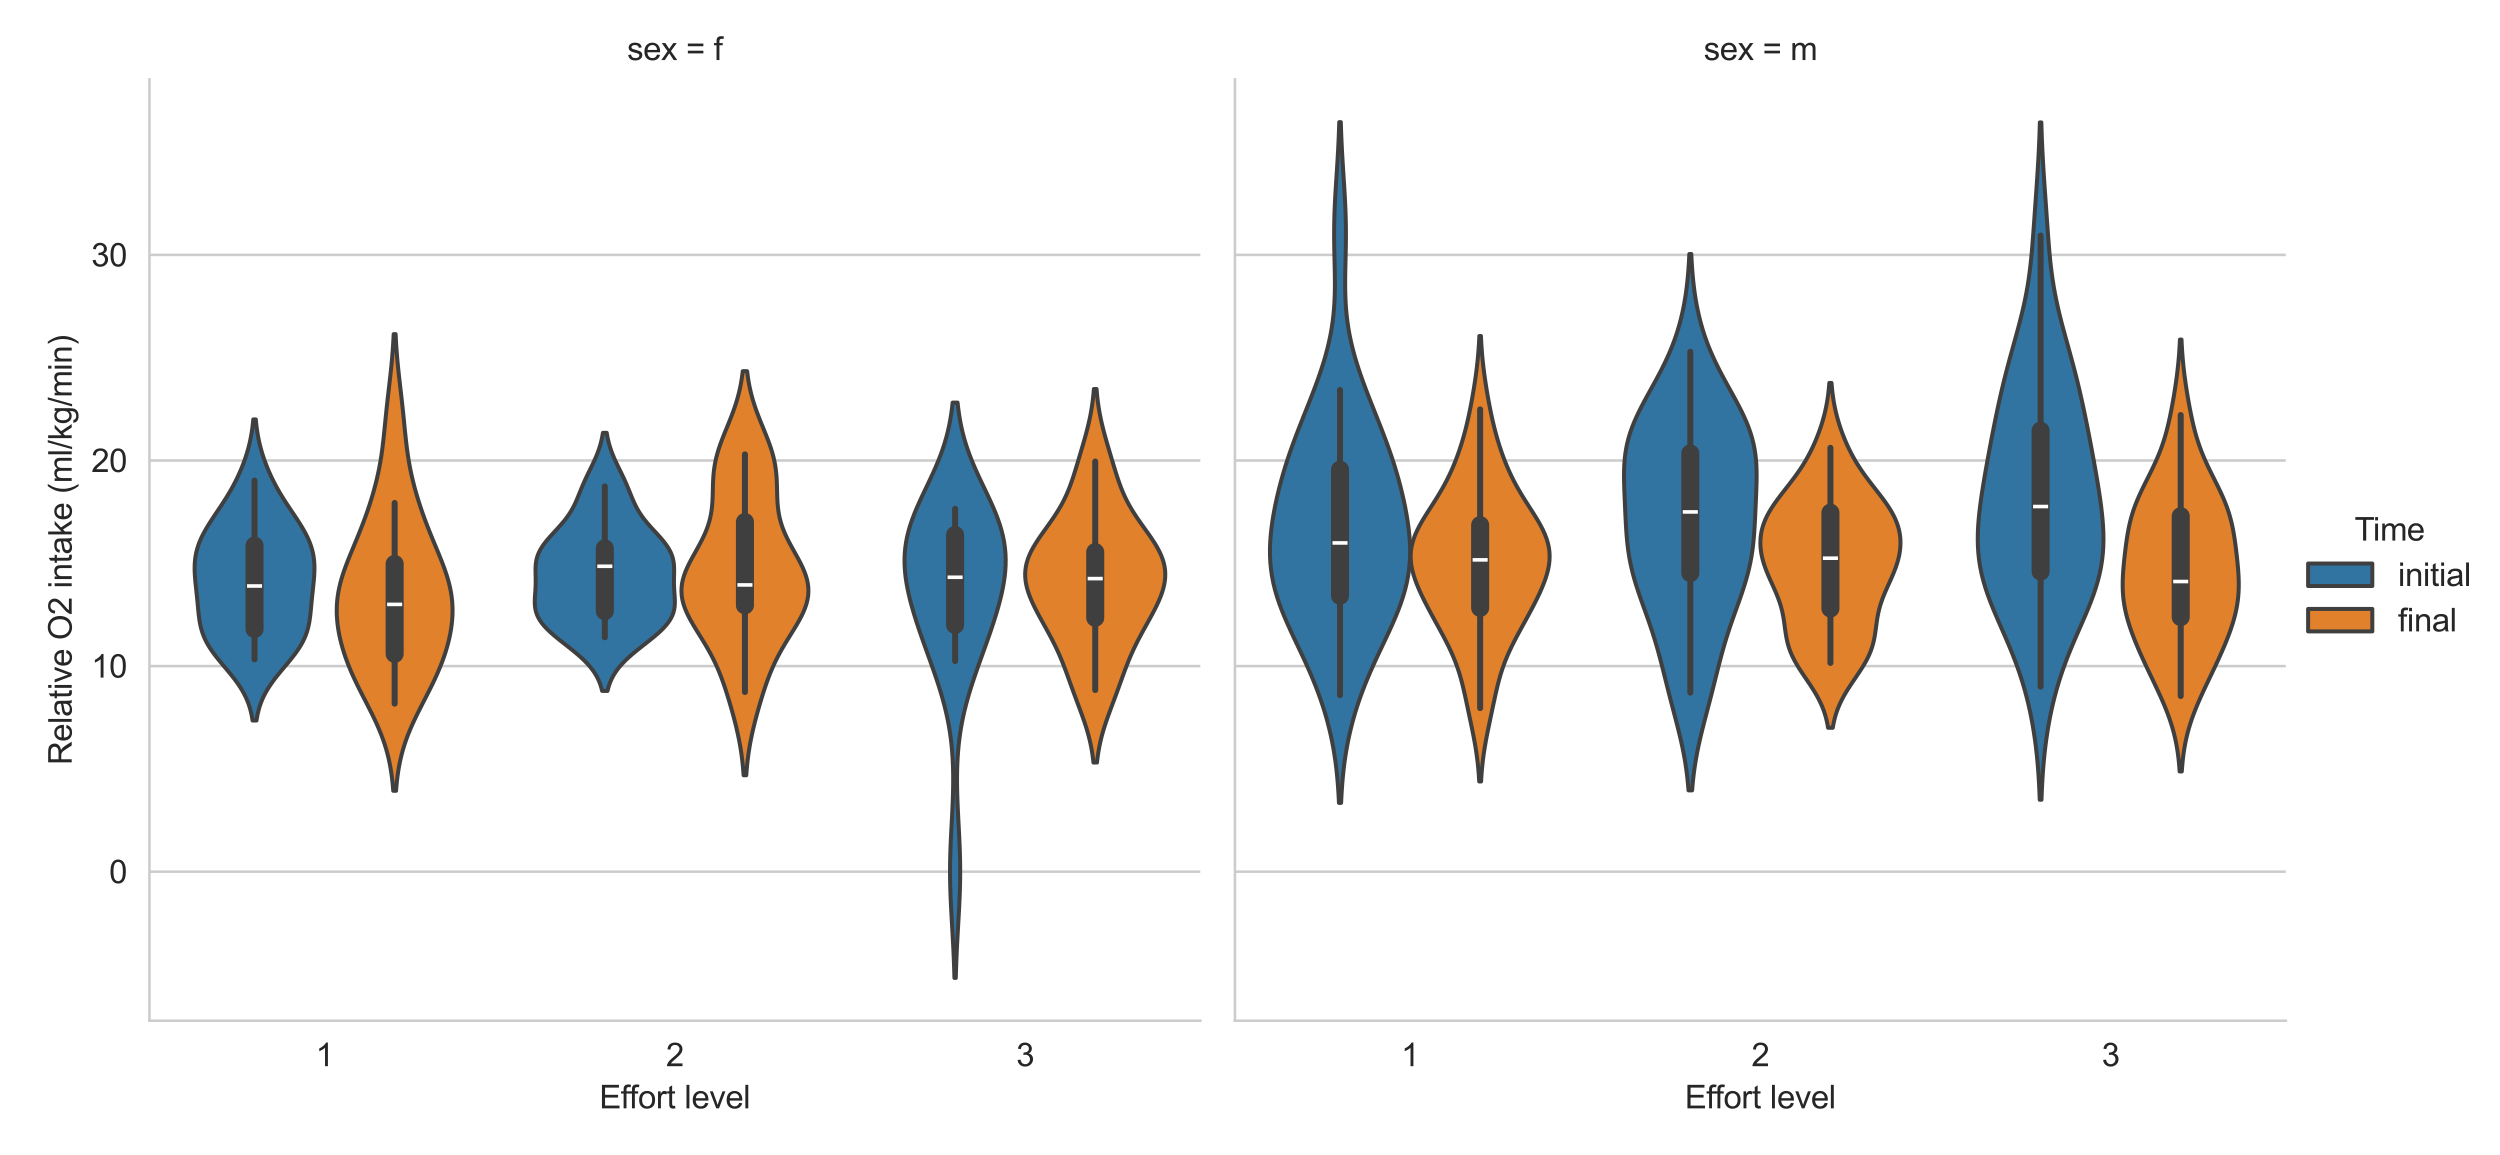 <?xml version="1.0" encoding="utf-8" standalone="no"?>
<!DOCTYPE svg PUBLIC "-//W3C//DTD SVG 1.1//EN"
  "http://www.w3.org/Graphics/SVG/1.1/DTD/svg11.dtd">
<svg xmlns:xlink="http://www.w3.org/1999/xlink" width="778.95pt" height="360pt" viewBox="0 0 778.95 360" xmlns="http://www.w3.org/2000/svg" version="1.1">
 <defs>
  <style type="text/css">*{stroke-linejoin: round; stroke-linecap: butt}</style>
 </defs>
 <g id="figure_1">
  <g id="patch_1">
   <path d="M 0 360 
L 778.95 360 
L 778.95 0 
L 0 0 
z
" style="fill: #ffffff"/>
  </g>
  <g id="axes_1">
   <g id="patch_2">
    <path d="M 46.564 318.04 
L 373.991 318.04 
L 373.991 24.72 
L 46.564 24.72 
z
" style="fill: #ffffff"/>
   </g>
   <g id="matplotlib.axis_1">
    <g id="xtick_1">
     <g id="text_1">
      <!-- 1 -->
      <g style="fill: #262626" transform="translate(98.355 332.198) scale(0.1 -0.1)">
       <defs>
        <path id="ArialMT-31" d="M 2384 0 
L 1822 0 
L 1822 3584 
Q 1619 3391 1289 3197 
Q 959 3003 697 2906 
L 697 3450 
Q 1169 3672 1522 3987 
Q 1875 4303 2022 4600 
L 2384 4600 
L 2384 0 
z
" transform="scale(0.016)"/>
       </defs>
       <use xlink:href="#ArialMT-31"/>
      </g>
     </g>
    </g>
    <g id="xtick_2">
     <g id="text_2">
      <!-- 2 -->
      <g style="fill: #262626" transform="translate(207.497 332.198) scale(0.1 -0.1)">
       <defs>
        <path id="ArialMT-32" d="M 3222 541 
L 3222 0 
L 194 0 
Q 188 203 259 391 
Q 375 700 629 1000 
Q 884 1300 1366 1694 
Q 2113 2306 2375 2664 
Q 2638 3022 2638 3341 
Q 2638 3675 2398 3904 
Q 2159 4134 1775 4134 
Q 1369 4134 1125 3890 
Q 881 3647 878 3216 
L 300 3275 
Q 359 3922 746 4261 
Q 1134 4600 1788 4600 
Q 2447 4600 2831 4234 
Q 3216 3869 3216 3328 
Q 3216 3053 3103 2787 
Q 2991 2522 2730 2228 
Q 2469 1934 1863 1422 
Q 1356 997 1212 845 
Q 1069 694 975 541 
L 3222 541 
z
" transform="scale(0.016)"/>
       </defs>
       <use xlink:href="#ArialMT-32"/>
      </g>
     </g>
    </g>
    <g id="xtick_3">
     <g id="text_3">
      <!-- 3 -->
      <g style="fill: #262626" transform="translate(316.64 332.198) scale(0.1 -0.1)">
       <defs>
        <path id="ArialMT-33" d="M 269 1209 
L 831 1284 
Q 928 806 1161 595 
Q 1394 384 1728 384 
Q 2125 384 2398 659 
Q 2672 934 2672 1341 
Q 2672 1728 2419 1979 
Q 2166 2231 1775 2231 
Q 1616 2231 1378 2169 
L 1441 2663 
Q 1497 2656 1531 2656 
Q 1891 2656 2178 2843 
Q 2466 3031 2466 3422 
Q 2466 3731 2256 3934 
Q 2047 4138 1716 4138 
Q 1388 4138 1169 3931 
Q 950 3725 888 3313 
L 325 3413 
Q 428 3978 793 4289 
Q 1159 4600 1703 4600 
Q 2078 4600 2393 4439 
Q 2709 4278 2876 4000 
Q 3044 3722 3044 3409 
Q 3044 3113 2884 2869 
Q 2725 2625 2413 2481 
Q 2819 2388 3044 2092 
Q 3269 1797 3269 1353 
Q 3269 753 2831 336 
Q 2394 -81 1725 -81 
Q 1122 -81 723 278 
Q 325 638 269 1209 
z
" transform="scale(0.016)"/>
       </defs>
       <use xlink:href="#ArialMT-33"/>
      </g>
     </g>
    </g>
    <g id="text_4">
     <!-- Effort level -->
     <g style="fill: #262626" transform="translate(186.746 345.343) scale(0.1 -0.1)">
      <defs>
       <path id="ArialMT-45" d="M 506 0 
L 506 4581 
L 3819 4581 
L 3819 4041 
L 1113 4041 
L 1113 2638 
L 3647 2638 
L 3647 2100 
L 1113 2100 
L 1113 541 
L 3925 541 
L 3925 0 
L 506 0 
z
" transform="scale(0.016)"/>
       <path id="ArialMT-66" d="M 556 0 
L 556 2881 
L 59 2881 
L 59 3319 
L 556 3319 
L 556 3672 
Q 556 4006 616 4169 
Q 697 4388 901 4523 
Q 1106 4659 1475 4659 
Q 1713 4659 2000 4603 
L 1916 4113 
Q 1741 4144 1584 4144 
Q 1328 4144 1222 4034 
Q 1116 3925 1116 3625 
L 1116 3319 
L 1763 3319 
L 1763 2881 
L 1116 2881 
L 1116 0 
L 556 0 
z
" transform="scale(0.016)"/>
       <path id="ArialMT-6f" d="M 213 1659 
Q 213 2581 725 3025 
Q 1153 3394 1769 3394 
Q 2453 3394 2887 2945 
Q 3322 2497 3322 1706 
Q 3322 1066 3130 698 
Q 2938 331 2570 128 
Q 2203 -75 1769 -75 
Q 1072 -75 642 372 
Q 213 819 213 1659 
z
M 791 1659 
Q 791 1022 1069 705 
Q 1347 388 1769 388 
Q 2188 388 2466 706 
Q 2744 1025 2744 1678 
Q 2744 2294 2464 2611 
Q 2184 2928 1769 2928 
Q 1347 2928 1069 2612 
Q 791 2297 791 1659 
z
" transform="scale(0.016)"/>
       <path id="ArialMT-72" d="M 416 0 
L 416 3319 
L 922 3319 
L 922 2816 
Q 1116 3169 1280 3281 
Q 1444 3394 1641 3394 
Q 1925 3394 2219 3213 
L 2025 2691 
Q 1819 2813 1613 2813 
Q 1428 2813 1281 2702 
Q 1134 2591 1072 2394 
Q 978 2094 978 1738 
L 978 0 
L 416 0 
z
" transform="scale(0.016)"/>
       <path id="ArialMT-74" d="M 1650 503 
L 1731 6 
Q 1494 -44 1306 -44 
Q 1000 -44 831 53 
Q 663 150 594 308 
Q 525 466 525 972 
L 525 2881 
L 113 2881 
L 113 3319 
L 525 3319 
L 525 4141 
L 1084 4478 
L 1084 3319 
L 1650 3319 
L 1650 2881 
L 1084 2881 
L 1084 941 
Q 1084 700 1114 631 
Q 1144 563 1211 522 
Q 1278 481 1403 481 
Q 1497 481 1650 503 
z
" transform="scale(0.016)"/>
       <path id="ArialMT-20" transform="scale(0.016)"/>
       <path id="ArialMT-6c" d="M 409 0 
L 409 4581 
L 972 4581 
L 972 0 
L 409 0 
z
" transform="scale(0.016)"/>
       <path id="ArialMT-65" d="M 2694 1069 
L 3275 997 
Q 3138 488 2766 206 
Q 2394 -75 1816 -75 
Q 1088 -75 661 373 
Q 234 822 234 1631 
Q 234 2469 665 2931 
Q 1097 3394 1784 3394 
Q 2450 3394 2872 2941 
Q 3294 2488 3294 1666 
Q 3294 1616 3291 1516 
L 816 1516 
Q 847 969 1125 678 
Q 1403 388 1819 388 
Q 2128 388 2347 550 
Q 2566 713 2694 1069 
z
M 847 1978 
L 2700 1978 
Q 2663 2397 2488 2606 
Q 2219 2931 1791 2931 
Q 1403 2931 1139 2672 
Q 875 2413 847 1978 
z
" transform="scale(0.016)"/>
       <path id="ArialMT-76" d="M 1344 0 
L 81 3319 
L 675 3319 
L 1388 1331 
Q 1503 1009 1600 663 
Q 1675 925 1809 1294 
L 2547 3319 
L 3125 3319 
L 1869 0 
L 1344 0 
z
" transform="scale(0.016)"/>
      </defs>
      <use xlink:href="#ArialMT-45"/>
      <use xlink:href="#ArialMT-66" x="66.699"/>
      <use xlink:href="#ArialMT-66" x="92.732"/>
      <use xlink:href="#ArialMT-6f" x="120.516"/>
      <use xlink:href="#ArialMT-72" x="176.131"/>
      <use xlink:href="#ArialMT-74" x="209.432"/>
      <use xlink:href="#ArialMT-20" x="237.215"/>
      <use xlink:href="#ArialMT-6c" x="264.998"/>
      <use xlink:href="#ArialMT-65" x="287.215"/>
      <use xlink:href="#ArialMT-76" x="342.83"/>
      <use xlink:href="#ArialMT-65" x="392.83"/>
      <use xlink:href="#ArialMT-6c" x="448.445"/>
     </g>
    </g>
   </g>
   <g id="matplotlib.axis_2">
    <g id="ytick_1">
     <g id="line2d_1">
      <path d="M 46.564 271.595 
L 373.991 271.595 
" clip-path="url(#pc8a244d6d8)" style="fill: none; stroke: #cccccc; stroke-width: 0.8; stroke-linecap: round"/>
     </g>
     <g id="text_5">
      <!-- 0 -->
      <g style="fill: #262626" transform="translate(34.003 275.174) scale(0.1 -0.1)">
       <defs>
        <path id="ArialMT-30" d="M 266 2259 
Q 266 3072 433 3567 
Q 600 4063 929 4331 
Q 1259 4600 1759 4600 
Q 2128 4600 2406 4451 
Q 2684 4303 2865 4023 
Q 3047 3744 3150 3342 
Q 3253 2941 3253 2259 
Q 3253 1453 3087 958 
Q 2922 463 2592 192 
Q 2263 -78 1759 -78 
Q 1097 -78 719 397 
Q 266 969 266 2259 
z
M 844 2259 
Q 844 1131 1108 757 
Q 1372 384 1759 384 
Q 2147 384 2411 759 
Q 2675 1134 2675 2259 
Q 2675 3391 2411 3762 
Q 2147 4134 1753 4134 
Q 1366 4134 1134 3806 
Q 844 3388 844 2259 
z
" transform="scale(0.016)"/>
       </defs>
       <use xlink:href="#ArialMT-30"/>
      </g>
     </g>
    </g>
    <g id="ytick_2">
     <g id="line2d_2">
      <path d="M 46.564 207.538 
L 373.991 207.538 
" clip-path="url(#pc8a244d6d8)" style="fill: none; stroke: #cccccc; stroke-width: 0.8; stroke-linecap: round"/>
     </g>
     <g id="text_6">
      <!-- 10 -->
      <g style="fill: #262626" transform="translate(28.442 211.117) scale(0.1 -0.1)">
       <use xlink:href="#ArialMT-31"/>
       <use xlink:href="#ArialMT-30" x="55.615"/>
      </g>
     </g>
    </g>
    <g id="ytick_3">
     <g id="line2d_3">
      <path d="M 46.564 143.481 
L 373.991 143.481 
" clip-path="url(#pc8a244d6d8)" style="fill: none; stroke: #cccccc; stroke-width: 0.8; stroke-linecap: round"/>
     </g>
     <g id="text_7">
      <!-- 20 -->
      <g style="fill: #262626" transform="translate(28.442 147.06) scale(0.1 -0.1)">
       <use xlink:href="#ArialMT-32"/>
       <use xlink:href="#ArialMT-30" x="55.615"/>
      </g>
     </g>
    </g>
    <g id="ytick_4">
     <g id="line2d_4">
      <path d="M 46.564 79.424 
L 373.991 79.424 
" clip-path="url(#pc8a244d6d8)" style="fill: none; stroke: #cccccc; stroke-width: 0.8; stroke-linecap: round"/>
     </g>
     <g id="text_8">
      <!-- 30 -->
      <g style="fill: #262626" transform="translate(28.442 83.003) scale(0.1 -0.1)">
       <use xlink:href="#ArialMT-33"/>
       <use xlink:href="#ArialMT-30" x="55.615"/>
      </g>
     </g>
    </g>
    <g id="text_9">
     <!-- Relative O2 intake (ml/kg/min) -->
     <g style="fill: #262626" transform="translate(22.337 238.342) rotate(-90) scale(0.1 -0.1)">
      <defs>
       <path id="ArialMT-52" d="M 503 0 
L 503 4581 
L 2534 4581 
Q 3147 4581 3465 4457 
Q 3784 4334 3975 4021 
Q 4166 3709 4166 3331 
Q 4166 2844 3850 2509 
Q 3534 2175 2875 2084 
Q 3116 1969 3241 1856 
Q 3506 1613 3744 1247 
L 4541 0 
L 3778 0 
L 3172 953 
Q 2906 1366 2734 1584 
Q 2563 1803 2427 1890 
Q 2291 1978 2150 2013 
Q 2047 2034 1813 2034 
L 1109 2034 
L 1109 0 
L 503 0 
z
M 1109 2559 
L 2413 2559 
Q 2828 2559 3062 2645 
Q 3297 2731 3419 2920 
Q 3541 3109 3541 3331 
Q 3541 3656 3305 3865 
Q 3069 4075 2559 4075 
L 1109 4075 
L 1109 2559 
z
" transform="scale(0.016)"/>
       <path id="ArialMT-61" d="M 2588 409 
Q 2275 144 1986 34 
Q 1697 -75 1366 -75 
Q 819 -75 525 192 
Q 231 459 231 875 
Q 231 1119 342 1320 
Q 453 1522 633 1644 
Q 813 1766 1038 1828 
Q 1203 1872 1538 1913 
Q 2219 1994 2541 2106 
Q 2544 2222 2544 2253 
Q 2544 2597 2384 2738 
Q 2169 2928 1744 2928 
Q 1347 2928 1158 2789 
Q 969 2650 878 2297 
L 328 2372 
Q 403 2725 575 2942 
Q 747 3159 1072 3276 
Q 1397 3394 1825 3394 
Q 2250 3394 2515 3294 
Q 2781 3194 2906 3042 
Q 3031 2891 3081 2659 
Q 3109 2516 3109 2141 
L 3109 1391 
Q 3109 606 3145 398 
Q 3181 191 3288 0 
L 2700 0 
Q 2613 175 2588 409 
z
M 2541 1666 
Q 2234 1541 1622 1453 
Q 1275 1403 1131 1340 
Q 988 1278 909 1158 
Q 831 1038 831 891 
Q 831 666 1001 516 
Q 1172 366 1500 366 
Q 1825 366 2078 508 
Q 2331 650 2450 897 
Q 2541 1088 2541 1459 
L 2541 1666 
z
" transform="scale(0.016)"/>
       <path id="ArialMT-69" d="M 425 3934 
L 425 4581 
L 988 4581 
L 988 3934 
L 425 3934 
z
M 425 0 
L 425 3319 
L 988 3319 
L 988 0 
L 425 0 
z
" transform="scale(0.016)"/>
       <path id="ArialMT-4f" d="M 309 2231 
Q 309 3372 921 4017 
Q 1534 4663 2503 4663 
Q 3138 4663 3647 4359 
Q 4156 4056 4423 3514 
Q 4691 2972 4691 2284 
Q 4691 1588 4409 1038 
Q 4128 488 3612 205 
Q 3097 -78 2500 -78 
Q 1853 -78 1343 234 
Q 834 547 571 1087 
Q 309 1628 309 2231 
z
M 934 2222 
Q 934 1394 1379 917 
Q 1825 441 2497 441 
Q 3181 441 3623 922 
Q 4066 1403 4066 2288 
Q 4066 2847 3877 3264 
Q 3688 3681 3323 3911 
Q 2959 4141 2506 4141 
Q 1863 4141 1398 3698 
Q 934 3256 934 2222 
z
" transform="scale(0.016)"/>
       <path id="ArialMT-6e" d="M 422 0 
L 422 3319 
L 928 3319 
L 928 2847 
Q 1294 3394 1984 3394 
Q 2284 3394 2536 3286 
Q 2788 3178 2913 3003 
Q 3038 2828 3088 2588 
Q 3119 2431 3119 2041 
L 3119 0 
L 2556 0 
L 2556 2019 
Q 2556 2363 2490 2533 
Q 2425 2703 2258 2804 
Q 2091 2906 1866 2906 
Q 1506 2906 1245 2678 
Q 984 2450 984 1813 
L 984 0 
L 422 0 
z
" transform="scale(0.016)"/>
       <path id="ArialMT-6b" d="M 425 0 
L 425 4581 
L 988 4581 
L 988 1969 
L 2319 3319 
L 3047 3319 
L 1778 2088 
L 3175 0 
L 2481 0 
L 1384 1697 
L 988 1316 
L 988 0 
L 425 0 
z
" transform="scale(0.016)"/>
       <path id="ArialMT-28" d="M 1497 -1347 
Q 1031 -759 709 28 
Q 388 816 388 1659 
Q 388 2403 628 3084 
Q 909 3875 1497 4659 
L 1900 4659 
Q 1522 4009 1400 3731 
Q 1209 3300 1100 2831 
Q 966 2247 966 1656 
Q 966 153 1900 -1347 
L 1497 -1347 
z
" transform="scale(0.016)"/>
       <path id="ArialMT-6d" d="M 422 0 
L 422 3319 
L 925 3319 
L 925 2853 
Q 1081 3097 1340 3245 
Q 1600 3394 1931 3394 
Q 2300 3394 2536 3241 
Q 2772 3088 2869 2813 
Q 3263 3394 3894 3394 
Q 4388 3394 4653 3120 
Q 4919 2847 4919 2278 
L 4919 0 
L 4359 0 
L 4359 2091 
Q 4359 2428 4304 2576 
Q 4250 2725 4106 2815 
Q 3963 2906 3769 2906 
Q 3419 2906 3187 2673 
Q 2956 2441 2956 1928 
L 2956 0 
L 2394 0 
L 2394 2156 
Q 2394 2531 2256 2718 
Q 2119 2906 1806 2906 
Q 1569 2906 1367 2781 
Q 1166 2656 1075 2415 
Q 984 2175 984 1722 
L 984 0 
L 422 0 
z
" transform="scale(0.016)"/>
       <path id="ArialMT-2f" d="M 0 -78 
L 1328 4659 
L 1778 4659 
L 453 -78 
L 0 -78 
z
" transform="scale(0.016)"/>
       <path id="ArialMT-67" d="M 319 -275 
L 866 -356 
Q 900 -609 1056 -725 
Q 1266 -881 1628 -881 
Q 2019 -881 2231 -725 
Q 2444 -569 2519 -288 
Q 2563 -116 2559 434 
Q 2191 0 1641 0 
Q 956 0 581 494 
Q 206 988 206 1678 
Q 206 2153 378 2554 
Q 550 2956 876 3175 
Q 1203 3394 1644 3394 
Q 2231 3394 2613 2919 
L 2613 3319 
L 3131 3319 
L 3131 450 
Q 3131 -325 2973 -648 
Q 2816 -972 2473 -1159 
Q 2131 -1347 1631 -1347 
Q 1038 -1347 672 -1080 
Q 306 -813 319 -275 
z
M 784 1719 
Q 784 1066 1043 766 
Q 1303 466 1694 466 
Q 2081 466 2343 764 
Q 2606 1063 2606 1700 
Q 2606 2309 2336 2618 
Q 2066 2928 1684 2928 
Q 1309 2928 1046 2623 
Q 784 2319 784 1719 
z
" transform="scale(0.016)"/>
       <path id="ArialMT-29" d="M 791 -1347 
L 388 -1347 
Q 1322 153 1322 1656 
Q 1322 2244 1188 2822 
Q 1081 3291 891 3722 
Q 769 4003 388 4659 
L 791 4659 
Q 1378 3875 1659 3084 
Q 1900 2403 1900 1659 
Q 1900 816 1576 28 
Q 1253 -759 791 -1347 
z
" transform="scale(0.016)"/>
      </defs>
      <use xlink:href="#ArialMT-52"/>
      <use xlink:href="#ArialMT-65" x="72.217"/>
      <use xlink:href="#ArialMT-6c" x="127.832"/>
      <use xlink:href="#ArialMT-61" x="150.049"/>
      <use xlink:href="#ArialMT-74" x="205.664"/>
      <use xlink:href="#ArialMT-69" x="233.447"/>
      <use xlink:href="#ArialMT-76" x="255.664"/>
      <use xlink:href="#ArialMT-65" x="305.664"/>
      <use xlink:href="#ArialMT-20" x="361.279"/>
      <use xlink:href="#ArialMT-4f" x="389.062"/>
      <use xlink:href="#ArialMT-32" x="466.846"/>
      <use xlink:href="#ArialMT-20" x="522.461"/>
      <use xlink:href="#ArialMT-69" x="550.244"/>
      <use xlink:href="#ArialMT-6e" x="572.461"/>
      <use xlink:href="#ArialMT-74" x="628.076"/>
      <use xlink:href="#ArialMT-61" x="655.859"/>
      <use xlink:href="#ArialMT-6b" x="711.475"/>
      <use xlink:href="#ArialMT-65" x="761.475"/>
      <use xlink:href="#ArialMT-20" x="817.09"/>
      <use xlink:href="#ArialMT-28" x="844.873"/>
      <use xlink:href="#ArialMT-6d" x="878.174"/>
      <use xlink:href="#ArialMT-6c" x="961.475"/>
      <use xlink:href="#ArialMT-2f" x="983.691"/>
      <use xlink:href="#ArialMT-6b" x="1011.475"/>
      <use xlink:href="#ArialMT-67" x="1061.475"/>
      <use xlink:href="#ArialMT-2f" x="1117.09"/>
      <use xlink:href="#ArialMT-6d" x="1144.873"/>
      <use xlink:href="#ArialMT-69" x="1228.174"/>
      <use xlink:href="#ArialMT-6e" x="1250.391"/>
      <use xlink:href="#ArialMT-29" x="1306.006"/>
     </g>
    </g>
   </g>
   <g id="PolyCollection_1">
    <defs>
     <path id="m758a3173bf" d="M 79.919 -135.496 
L 78.694 -135.496 
L 78.541 -136.444 
L 78.358 -137.391 
L 78.141 -138.339 
L 77.886 -139.287 
L 77.59 -140.234 
L 77.25 -141.182 
L 76.862 -142.13 
L 76.425 -143.077 
L 75.938 -144.025 
L 75.399 -144.973 
L 74.812 -145.92 
L 74.176 -146.868 
L 73.497 -147.815 
L 72.78 -148.763 
L 72.03 -149.711 
L 71.256 -150.658 
L 70.466 -151.606 
L 69.669 -152.554 
L 68.877 -153.501 
L 68.098 -154.449 
L 67.344 -155.397 
L 66.623 -156.344 
L 65.945 -157.292 
L 65.315 -158.24 
L 64.739 -159.187 
L 64.222 -160.135 
L 63.764 -161.082 
L 63.366 -162.03 
L 63.025 -162.978 
L 62.738 -163.925 
L 62.499 -164.873 
L 62.302 -165.821 
L 62.141 -166.768 
L 62.007 -167.716 
L 61.894 -168.664 
L 61.796 -169.611 
L 61.705 -170.559 
L 61.617 -171.506 
L 61.528 -172.454 
L 61.437 -173.402 
L 61.341 -174.349 
L 61.241 -175.297 
L 61.139 -176.245 
L 61.036 -177.192 
L 60.937 -178.14 
L 60.844 -179.088 
L 60.763 -180.035 
L 60.698 -180.983 
L 60.655 -181.931 
L 60.637 -182.878 
L 60.651 -183.826 
L 60.701 -184.773 
L 60.789 -185.721 
L 60.921 -186.669 
L 61.097 -187.616 
L 61.321 -188.564 
L 61.594 -189.512 
L 61.915 -190.459 
L 62.284 -191.407 
L 62.698 -192.355 
L 63.157 -193.302 
L 63.655 -194.25 
L 64.189 -195.197 
L 64.754 -196.145 
L 65.345 -197.093 
L 65.956 -198.04 
L 66.581 -198.988 
L 67.214 -199.936 
L 67.851 -200.883 
L 68.486 -201.831 
L 69.114 -202.779 
L 69.731 -203.726 
L 70.334 -204.674 
L 70.92 -205.622 
L 71.487 -206.569 
L 72.034 -207.517 
L 72.56 -208.464 
L 73.064 -209.412 
L 73.547 -210.36 
L 74.008 -211.307 
L 74.449 -212.255 
L 74.868 -213.203 
L 75.267 -214.15 
L 75.646 -215.098 
L 76.004 -216.046 
L 76.342 -216.993 
L 76.66 -217.941 
L 76.957 -218.888 
L 77.234 -219.836 
L 77.49 -220.784 
L 77.725 -221.731 
L 77.94 -222.679 
L 78.134 -223.627 
L 78.308 -224.574 
L 78.463 -225.522 
L 78.6 -226.47 
L 78.72 -227.417 
L 78.823 -228.365 
L 78.912 -229.313 
L 79.702 -229.313 
L 79.702 -229.313 
L 79.79 -228.365 
L 79.894 -227.417 
L 80.013 -226.47 
L 80.15 -225.522 
L 80.305 -224.574 
L 80.479 -223.627 
L 80.674 -222.679 
L 80.888 -221.731 
L 81.123 -220.784 
L 81.379 -219.836 
L 81.656 -218.888 
L 81.953 -217.941 
L 82.271 -216.993 
L 82.609 -216.046 
L 82.968 -215.098 
L 83.346 -214.15 
L 83.745 -213.203 
L 84.165 -212.255 
L 84.605 -211.307 
L 85.066 -210.36 
L 85.549 -209.412 
L 86.053 -208.464 
L 86.579 -207.517 
L 87.126 -206.569 
L 87.693 -205.622 
L 88.28 -204.674 
L 88.883 -203.726 
L 89.5 -202.779 
L 90.128 -201.831 
L 90.762 -200.883 
L 91.399 -199.936 
L 92.033 -198.988 
L 92.658 -198.04 
L 93.269 -197.093 
L 93.859 -196.145 
L 94.424 -195.197 
L 94.958 -194.25 
L 95.457 -193.302 
L 95.915 -192.355 
L 96.33 -191.407 
L 96.698 -190.459 
L 97.019 -189.512 
L 97.292 -188.564 
L 97.516 -187.616 
L 97.693 -186.669 
L 97.824 -185.721 
L 97.913 -184.773 
L 97.962 -183.826 
L 97.976 -182.878 
L 97.959 -181.931 
L 97.915 -180.983 
L 97.851 -180.035 
L 97.769 -179.088 
L 97.677 -178.14 
L 97.577 -177.192 
L 97.474 -176.245 
L 97.372 -175.297 
L 97.272 -174.349 
L 97.176 -173.402 
L 97.085 -172.454 
L 96.996 -171.506 
L 96.909 -170.559 
L 96.818 -169.611 
L 96.719 -168.664 
L 96.606 -167.716 
L 96.472 -166.768 
L 96.311 -165.821 
L 96.114 -164.873 
L 95.876 -163.925 
L 95.588 -162.978 
L 95.248 -162.03 
L 94.849 -161.082 
L 94.392 -160.135 
L 93.874 -159.187 
L 93.299 -158.24 
L 92.669 -157.292 
L 91.99 -156.344 
L 91.269 -155.397 
L 90.515 -154.449 
L 89.736 -153.501 
L 88.944 -152.554 
L 88.148 -151.606 
L 87.358 -150.658 
L 86.583 -149.711 
L 85.834 -148.763 
L 85.116 -147.815 
L 84.437 -146.868 
L 83.802 -145.92 
L 83.214 -144.973 
L 82.676 -144.025 
L 82.188 -143.077 
L 81.751 -142.13 
L 81.363 -141.182 
L 81.023 -140.234 
L 80.727 -139.287 
L 80.472 -138.339 
L 80.255 -137.391 
L 80.072 -136.444 
L 79.919 -135.496 
z
" style="stroke: #3f3f3f; stroke-width: 1.25"/>
    </defs>
    <g clip-path="url(#pc8a244d6d8)">
     <use xlink:href="#m758a3173bf" x="0" y="360" style="fill: #3274a1; stroke: #3f3f3f; stroke-width: 1.25"/>
    </g>
   </g>
   <g id="PolyCollection_2">
    <defs>
     <path id="mb4e16c4d4f" d="M 123.403 -113.605 
L 122.524 -113.605 
L 122.408 -115.042 
L 122.267 -116.479 
L 122.099 -117.916 
L 121.9 -119.354 
L 121.667 -120.791 
L 121.397 -122.228 
L 121.086 -123.665 
L 120.733 -125.102 
L 120.336 -126.54 
L 119.894 -127.977 
L 119.407 -129.414 
L 118.875 -130.851 
L 118.301 -132.288 
L 117.688 -133.726 
L 117.039 -135.163 
L 116.359 -136.6 
L 115.654 -138.037 
L 114.931 -139.474 
L 114.196 -140.912 
L 113.456 -142.349 
L 112.719 -143.786 
L 111.992 -145.223 
L 111.28 -146.66 
L 110.591 -148.098 
L 109.928 -149.535 
L 109.297 -150.972 
L 108.7 -152.409 
L 108.14 -153.846 
L 107.62 -155.284 
L 107.14 -156.721 
L 106.703 -158.158 
L 106.308 -159.595 
L 105.959 -161.032 
L 105.656 -162.47 
L 105.401 -163.907 
L 105.197 -165.344 
L 105.047 -166.781 
L 104.953 -168.218 
L 104.918 -169.656 
L 104.945 -171.093 
L 105.034 -172.53 
L 105.188 -173.967 
L 105.406 -175.404 
L 105.687 -176.842 
L 106.027 -178.279 
L 106.423 -179.716 
L 106.869 -181.153 
L 107.359 -182.59 
L 107.886 -184.028 
L 108.442 -185.465 
L 109.019 -186.902 
L 109.61 -188.339 
L 110.207 -189.776 
L 110.805 -191.214 
L 111.398 -192.651 
L 111.981 -194.088 
L 112.551 -195.525 
L 113.106 -196.963 
L 113.643 -198.4 
L 114.162 -199.837 
L 114.661 -201.274 
L 115.14 -202.711 
L 115.598 -204.149 
L 116.034 -205.586 
L 116.449 -207.023 
L 116.841 -208.46 
L 117.209 -209.897 
L 117.552 -211.335 
L 117.87 -212.772 
L 118.162 -214.209 
L 118.43 -215.646 
L 118.673 -217.083 
L 118.894 -218.521 
L 119.094 -219.958 
L 119.277 -221.395 
L 119.444 -222.832 
L 119.601 -224.269 
L 119.75 -225.707 
L 119.894 -227.144 
L 120.037 -228.581 
L 120.181 -230.018 
L 120.328 -231.455 
L 120.48 -232.893 
L 120.636 -234.33 
L 120.796 -235.767 
L 120.961 -237.204 
L 121.127 -238.641 
L 121.294 -240.079 
L 121.459 -241.516 
L 121.621 -242.953 
L 121.777 -244.39 
L 121.925 -245.827 
L 122.064 -247.265 
L 122.192 -248.702 
L 122.309 -250.139 
L 122.414 -251.576 
L 122.507 -253.013 
L 122.589 -254.451 
L 122.659 -255.888 
L 123.268 -255.888 
L 123.268 -255.888 
L 123.339 -254.451 
L 123.42 -253.013 
L 123.513 -251.576 
L 123.618 -250.139 
L 123.735 -248.702 
L 123.864 -247.265 
L 124.002 -245.827 
L 124.151 -244.39 
L 124.306 -242.953 
L 124.468 -241.516 
L 124.633 -240.079 
L 124.8 -238.641 
L 124.967 -237.204 
L 125.131 -235.767 
L 125.291 -234.33 
L 125.448 -232.893 
L 125.599 -231.455 
L 125.746 -230.018 
L 125.89 -228.581 
L 126.033 -227.144 
L 126.178 -225.707 
L 126.326 -224.269 
L 126.483 -222.832 
L 126.651 -221.395 
L 126.833 -219.958 
L 127.033 -218.521 
L 127.254 -217.083 
L 127.497 -215.646 
L 127.765 -214.209 
L 128.057 -212.772 
L 128.375 -211.335 
L 128.719 -209.897 
L 129.086 -208.46 
L 129.478 -207.023 
L 129.893 -205.586 
L 130.33 -204.149 
L 130.788 -202.711 
L 131.267 -201.274 
L 131.766 -199.837 
L 132.284 -198.4 
L 132.821 -196.963 
L 133.376 -195.525 
L 133.946 -194.088 
L 134.529 -192.651 
L 135.122 -191.214 
L 135.72 -189.776 
L 136.317 -188.339 
L 136.908 -186.902 
L 137.485 -185.465 
L 138.041 -184.028 
L 138.568 -182.59 
L 139.058 -181.153 
L 139.504 -179.716 
L 139.9 -178.279 
L 140.241 -176.842 
L 140.521 -175.404 
L 140.739 -173.967 
L 140.893 -172.53 
L 140.983 -171.093 
L 141.009 -169.656 
L 140.974 -168.218 
L 140.88 -166.781 
L 140.73 -165.344 
L 140.526 -163.907 
L 140.271 -162.47 
L 139.968 -161.032 
L 139.619 -159.595 
L 139.225 -158.158 
L 138.787 -156.721 
L 138.307 -155.284 
L 137.787 -153.846 
L 137.227 -152.409 
L 136.63 -150.972 
L 135.999 -149.535 
L 135.336 -148.098 
L 134.647 -146.66 
L 133.935 -145.223 
L 133.208 -143.786 
L 132.471 -142.349 
L 131.732 -140.912 
L 130.997 -139.474 
L 130.273 -138.037 
L 129.568 -136.6 
L 128.889 -135.163 
L 128.239 -133.726 
L 127.626 -132.288 
L 127.052 -130.851 
L 126.52 -129.414 
L 126.033 -127.977 
L 125.591 -126.54 
L 125.194 -125.102 
L 124.841 -123.665 
L 124.531 -122.228 
L 124.26 -120.791 
L 124.027 -119.354 
L 123.828 -117.916 
L 123.66 -116.479 
L 123.519 -115.042 
L 123.403 -113.605 
z
" style="stroke: #3f3f3f; stroke-width: 1.25"/>
    </defs>
    <g clip-path="url(#pc8a244d6d8)">
     <use xlink:href="#mb4e16c4d4f" x="0" y="360" style="fill: #e1812c; stroke: #3f3f3f; stroke-width: 1.25"/>
    </g>
   </g>
   <g id="PolyCollection_3">
    <defs>
     <path id="m834739a211" d="M 189.288 -144.724 
L 187.61 -144.724 
L 187.407 -145.536 
L 187.165 -146.348 
L 186.88 -147.161 
L 186.547 -147.973 
L 186.162 -148.785 
L 185.72 -149.598 
L 185.218 -150.41 
L 184.654 -151.222 
L 184.026 -152.035 
L 183.333 -152.847 
L 182.577 -153.659 
L 181.761 -154.471 
L 180.887 -155.284 
L 179.963 -156.096 
L 178.995 -156.908 
L 177.994 -157.721 
L 176.97 -158.533 
L 175.934 -159.345 
L 174.901 -160.157 
L 173.883 -160.97 
L 172.894 -161.782 
L 171.949 -162.594 
L 171.059 -163.407 
L 170.236 -164.219 
L 169.49 -165.031 
L 168.829 -165.844 
L 168.257 -166.656 
L 167.777 -167.468 
L 167.389 -168.28 
L 167.089 -169.093 
L 166.871 -169.905 
L 166.728 -170.717 
L 166.648 -171.53 
L 166.621 -172.342 
L 166.633 -173.154 
L 166.671 -173.966 
L 166.725 -174.779 
L 166.783 -175.591 
L 166.835 -176.403 
L 166.876 -177.216 
L 166.901 -178.028 
L 166.91 -178.84 
L 166.903 -179.653 
L 166.887 -180.465 
L 166.868 -181.277 
L 166.855 -182.089 
L 166.86 -182.902 
L 166.895 -183.714 
L 166.969 -184.526 
L 167.096 -185.339 
L 167.283 -186.151 
L 167.538 -186.963 
L 167.867 -187.775 
L 168.269 -188.588 
L 168.746 -189.4 
L 169.292 -190.212 
L 169.9 -191.025 
L 170.561 -191.837 
L 171.263 -192.649 
L 171.994 -193.462 
L 172.741 -194.274 
L 173.489 -195.086 
L 174.226 -195.898 
L 174.942 -196.711 
L 175.626 -197.523 
L 176.271 -198.335 
L 176.872 -199.148 
L 177.428 -199.96 
L 177.938 -200.772 
L 178.404 -201.584 
L 178.83 -202.397 
L 179.223 -203.209 
L 179.589 -204.021 
L 179.935 -204.834 
L 180.269 -205.646 
L 180.598 -206.458 
L 180.927 -207.271 
L 181.261 -208.083 
L 181.605 -208.895 
L 181.96 -209.707 
L 182.327 -210.52 
L 182.706 -211.332 
L 183.094 -212.144 
L 183.489 -212.957 
L 183.887 -213.769 
L 184.283 -214.581 
L 184.675 -215.393 
L 185.056 -216.206 
L 185.424 -217.018 
L 185.774 -217.83 
L 186.104 -218.643 
L 186.41 -219.455 
L 186.692 -220.267 
L 186.948 -221.08 
L 187.178 -221.892 
L 187.382 -222.704 
L 187.561 -223.516 
L 187.717 -224.329 
L 187.851 -225.141 
L 189.047 -225.141 
L 189.047 -225.141 
L 189.181 -224.329 
L 189.337 -223.516 
L 189.516 -222.704 
L 189.721 -221.892 
L 189.951 -221.08 
L 190.207 -220.267 
L 190.488 -219.455 
L 190.795 -218.643 
L 191.124 -217.83 
L 191.474 -217.018 
L 191.842 -216.206 
L 192.224 -215.393 
L 192.615 -214.581 
L 193.012 -213.769 
L 193.41 -212.957 
L 193.805 -212.144 
L 194.193 -211.332 
L 194.571 -210.52 
L 194.938 -209.707 
L 195.293 -208.895 
L 195.637 -208.083 
L 195.972 -207.271 
L 196.301 -206.458 
L 196.629 -205.646 
L 196.963 -204.834 
L 197.309 -204.021 
L 197.675 -203.209 
L 198.068 -202.397 
L 198.495 -201.584 
L 198.961 -200.772 
L 199.47 -199.96 
L 200.026 -199.148 
L 200.627 -198.335 
L 201.273 -197.523 
L 201.956 -196.711 
L 202.672 -195.898 
L 203.409 -195.086 
L 204.158 -194.274 
L 204.904 -193.462 
L 205.635 -192.649 
L 206.337 -191.837 
L 206.998 -191.025 
L 207.606 -190.212 
L 208.152 -189.4 
L 208.629 -188.588 
L 209.032 -187.775 
L 209.36 -186.963 
L 209.615 -186.151 
L 209.802 -185.339 
L 209.929 -184.526 
L 210.004 -183.714 
L 210.038 -182.902 
L 210.043 -182.089 
L 210.031 -181.277 
L 210.011 -180.465 
L 209.995 -179.653 
L 209.989 -178.84 
L 209.997 -178.028 
L 210.022 -177.216 
L 210.063 -176.403 
L 210.115 -175.591 
L 210.173 -174.779 
L 210.227 -173.966 
L 210.266 -173.154 
L 210.278 -172.342 
L 210.25 -171.53 
L 210.17 -170.717 
L 210.027 -169.905 
L 209.809 -169.093 
L 209.509 -168.28 
L 209.121 -167.468 
L 208.641 -166.656 
L 208.069 -165.844 
L 207.408 -165.031 
L 206.662 -164.219 
L 205.839 -163.407 
L 204.949 -162.594 
L 204.004 -161.782 
L 203.015 -160.97 
L 201.998 -160.157 
L 200.964 -159.345 
L 199.929 -158.533 
L 198.904 -157.721 
L 197.903 -156.908 
L 196.936 -156.096 
L 196.011 -155.284 
L 195.138 -154.471 
L 194.321 -153.659 
L 193.565 -152.847 
L 192.872 -152.035 
L 192.244 -151.222 
L 191.68 -150.41 
L 191.179 -149.598 
L 190.737 -148.785 
L 190.351 -147.973 
L 190.018 -147.161 
L 189.733 -146.348 
L 189.491 -145.536 
L 189.288 -144.724 
z
" style="stroke: #3f3f3f; stroke-width: 1.25"/>
    </defs>
    <g clip-path="url(#pc8a244d6d8)">
     <use xlink:href="#m834739a211" x="0" y="360" style="fill: #3274a1; stroke: #3f3f3f; stroke-width: 1.25"/>
    </g>
   </g>
   <g id="PolyCollection_4">
    <defs>
     <path id="m3051b198a1" d="M 232.519 -118.436 
L 231.693 -118.436 
L 231.599 -119.708 
L 231.489 -120.98 
L 231.362 -122.251 
L 231.216 -123.523 
L 231.051 -124.795 
L 230.865 -126.067 
L 230.659 -127.339 
L 230.433 -128.611 
L 230.187 -129.883 
L 229.921 -131.155 
L 229.637 -132.426 
L 229.336 -133.698 
L 229.02 -134.97 
L 228.69 -136.242 
L 228.348 -137.514 
L 227.995 -138.786 
L 227.631 -140.058 
L 227.258 -141.33 
L 226.874 -142.601 
L 226.478 -143.873 
L 226.068 -145.145 
L 225.643 -146.417 
L 225.197 -147.689 
L 224.728 -148.961 
L 224.231 -150.233 
L 223.703 -151.505 
L 223.141 -152.776 
L 222.541 -154.048 
L 221.903 -155.32 
L 221.226 -156.592 
L 220.514 -157.864 
L 219.77 -159.136 
L 219.002 -160.408 
L 218.217 -161.68 
L 217.427 -162.951 
L 216.644 -164.223 
L 215.883 -165.495 
L 215.159 -166.767 
L 214.488 -168.039 
L 213.884 -169.311 
L 213.363 -170.583 
L 212.936 -171.855 
L 212.616 -173.126 
L 212.411 -174.398 
L 212.324 -175.67 
L 212.359 -176.942 
L 212.514 -178.214 
L 212.784 -179.486 
L 213.16 -180.758 
L 213.631 -182.03 
L 214.185 -183.301 
L 214.804 -184.573 
L 215.471 -185.845 
L 216.169 -187.117 
L 216.88 -188.389 
L 217.585 -189.661 
L 218.269 -190.933 
L 218.916 -192.205 
L 219.514 -193.476 
L 220.054 -194.748 
L 220.527 -196.02 
L 220.931 -197.292 
L 221.263 -198.564 
L 221.528 -199.836 
L 221.729 -201.108 
L 221.873 -202.38 
L 221.971 -203.651 
L 222.034 -204.923 
L 222.074 -206.195 
L 222.103 -207.467 
L 222.134 -208.739 
L 222.179 -210.011 
L 222.249 -211.283 
L 222.354 -212.555 
L 222.5 -213.826 
L 222.693 -215.098 
L 222.937 -216.37 
L 223.231 -217.642 
L 223.574 -218.914 
L 223.964 -220.186 
L 224.394 -221.458 
L 224.859 -222.73 
L 225.35 -224.002 
L 225.86 -225.273 
L 226.379 -226.545 
L 226.899 -227.817 
L 227.412 -229.089 
L 227.912 -230.361 
L 228.391 -231.633 
L 228.844 -232.905 
L 229.267 -234.177 
L 229.657 -235.448 
L 230.012 -236.72 
L 230.332 -237.992 
L 230.616 -239.264 
L 230.866 -240.536 
L 231.083 -241.808 
L 231.27 -243.08 
L 231.429 -244.352 
L 232.783 -244.352 
L 232.783 -244.352 
L 232.942 -243.08 
L 233.129 -241.808 
L 233.346 -240.536 
L 233.596 -239.264 
L 233.881 -237.992 
L 234.2 -236.72 
L 234.556 -235.448 
L 234.946 -234.177 
L 235.369 -232.905 
L 235.822 -231.633 
L 236.301 -230.361 
L 236.8 -229.089 
L 237.313 -227.817 
L 237.834 -226.545 
L 238.353 -225.273 
L 238.862 -224.002 
L 239.353 -222.73 
L 239.818 -221.458 
L 240.248 -220.186 
L 240.638 -218.914 
L 240.982 -217.642 
L 241.276 -216.37 
L 241.519 -215.098 
L 241.712 -213.826 
L 241.859 -212.555 
L 241.963 -211.283 
L 242.033 -210.011 
L 242.078 -208.739 
L 242.11 -207.467 
L 242.139 -206.195 
L 242.178 -204.923 
L 242.241 -203.651 
L 242.339 -202.38 
L 242.484 -201.108 
L 242.684 -199.836 
L 242.949 -198.564 
L 243.282 -197.292 
L 243.685 -196.02 
L 244.159 -194.748 
L 244.698 -193.476 
L 245.296 -192.205 
L 245.943 -190.933 
L 246.627 -189.661 
L 247.332 -188.389 
L 248.043 -187.117 
L 248.741 -185.845 
L 249.409 -184.573 
L 250.028 -183.301 
L 250.581 -182.03 
L 251.052 -180.758 
L 251.429 -179.486 
L 251.698 -178.214 
L 251.853 -176.942 
L 251.888 -175.67 
L 251.802 -174.398 
L 251.596 -173.126 
L 251.276 -171.855 
L 250.85 -170.583 
L 250.328 -169.311 
L 249.725 -168.039 
L 249.053 -166.767 
L 248.329 -165.495 
L 247.568 -164.223 
L 246.786 -162.951 
L 245.995 -161.68 
L 245.211 -160.408 
L 244.442 -159.136 
L 243.698 -157.864 
L 242.986 -156.592 
L 242.309 -155.32 
L 241.671 -154.048 
L 241.071 -152.776 
L 240.509 -151.505 
L 239.981 -150.233 
L 239.484 -148.961 
L 239.015 -147.689 
L 238.57 -146.417 
L 238.144 -145.145 
L 237.734 -143.873 
L 237.339 -142.601 
L 236.955 -141.33 
L 236.581 -140.058 
L 236.218 -138.786 
L 235.864 -137.514 
L 235.522 -136.242 
L 235.192 -134.97 
L 234.876 -133.698 
L 234.575 -132.426 
L 234.291 -131.155 
L 234.026 -129.883 
L 233.779 -128.611 
L 233.553 -127.339 
L 233.347 -126.067 
L 233.162 -124.795 
L 232.996 -123.523 
L 232.851 -122.251 
L 232.723 -120.98 
L 232.613 -119.708 
L 232.519 -118.436 
z
" style="stroke: #3f3f3f; stroke-width: 1.25"/>
    </defs>
    <g clip-path="url(#pc8a244d6d8)">
     <use xlink:href="#m3051b198a1" x="0" y="360" style="fill: #e1812c; stroke: #3f3f3f; stroke-width: 1.25"/>
    </g>
   </g>
   <g id="PolyCollection_5">
    <defs>
     <path id="md43c92e069" d="M 297.805 -55.293 
L 297.378 -55.293 
L 297.327 -57.104 
L 297.268 -58.914 
L 297.201 -60.725 
L 297.126 -62.536 
L 297.042 -64.347 
L 296.951 -66.158 
L 296.854 -67.968 
L 296.753 -69.779 
L 296.648 -71.59 
L 296.544 -73.401 
L 296.442 -75.212 
L 296.344 -77.023 
L 296.255 -78.833 
L 296.176 -80.644 
L 296.111 -82.455 
L 296.06 -84.266 
L 296.027 -86.077 
L 296.012 -87.887 
L 296.016 -89.698 
L 296.038 -91.509 
L 296.077 -93.32 
L 296.133 -95.131 
L 296.202 -96.942 
L 296.283 -98.752 
L 296.372 -100.563 
L 296.466 -102.374 
L 296.561 -104.185 
L 296.655 -105.996 
L 296.743 -107.806 
L 296.822 -109.617 
L 296.89 -111.428 
L 296.943 -113.239 
L 296.977 -115.05 
L 296.992 -116.86 
L 296.983 -118.671 
L 296.947 -120.482 
L 296.883 -122.293 
L 296.788 -124.104 
L 296.659 -125.915 
L 296.494 -127.725 
L 296.291 -129.536 
L 296.047 -131.347 
L 295.762 -133.158 
L 295.435 -134.969 
L 295.066 -136.779 
L 294.654 -138.59 
L 294.202 -140.401 
L 293.712 -142.212 
L 293.186 -144.023 
L 292.628 -145.834 
L 292.043 -147.644 
L 291.434 -149.455 
L 290.807 -151.266 
L 290.167 -153.077 
L 289.519 -154.888 
L 288.867 -156.698 
L 288.217 -158.509 
L 287.572 -160.32 
L 286.937 -162.131 
L 286.317 -163.942 
L 285.715 -165.753 
L 285.135 -167.563 
L 284.583 -169.374 
L 284.063 -171.185 
L 283.581 -172.996 
L 283.142 -174.807 
L 282.754 -176.617 
L 282.424 -178.428 
L 282.16 -180.239 
L 281.968 -182.05 
L 281.856 -183.861 
L 281.83 -185.672 
L 281.897 -187.482 
L 282.058 -189.293 
L 282.317 -191.104 
L 282.674 -192.915 
L 283.125 -194.726 
L 283.666 -196.536 
L 284.29 -198.347 
L 284.986 -200.158 
L 285.744 -201.969 
L 286.551 -203.78 
L 287.391 -205.59 
L 288.252 -207.401 
L 289.117 -209.212 
L 289.974 -211.023 
L 290.808 -212.834 
L 291.609 -214.645 
L 292.367 -216.455 
L 293.074 -218.266 
L 293.725 -220.077 
L 294.315 -221.888 
L 294.844 -223.699 
L 295.311 -225.509 
L 295.719 -227.32 
L 296.07 -229.131 
L 296.368 -230.942 
L 296.618 -232.753 
L 296.826 -234.564 
L 298.357 -234.564 
L 298.357 -234.564 
L 298.565 -232.753 
L 298.815 -230.942 
L 299.114 -229.131 
L 299.464 -227.32 
L 299.872 -225.509 
L 300.339 -223.699 
L 300.868 -221.888 
L 301.458 -220.077 
L 302.109 -218.266 
L 302.816 -216.455 
L 303.574 -214.645 
L 304.375 -212.834 
L 305.21 -211.023 
L 306.066 -209.212 
L 306.932 -207.401 
L 307.792 -205.59 
L 308.633 -203.78 
L 309.439 -201.969 
L 310.197 -200.158 
L 310.894 -198.347 
L 311.517 -196.536 
L 312.058 -194.726 
L 312.509 -192.915 
L 312.866 -191.104 
L 313.125 -189.293 
L 313.287 -187.482 
L 313.353 -185.672 
L 313.327 -183.861 
L 313.215 -182.05 
L 313.023 -180.239 
L 312.759 -178.428 
L 312.429 -176.617 
L 312.041 -174.807 
L 311.603 -172.996 
L 311.12 -171.185 
L 310.6 -169.374 
L 310.048 -167.563 
L 309.468 -165.753 
L 308.866 -163.942 
L 308.246 -162.131 
L 307.611 -160.32 
L 306.967 -158.509 
L 306.316 -156.698 
L 305.665 -154.888 
L 305.016 -153.077 
L 304.376 -151.266 
L 303.749 -149.455 
L 303.14 -147.644 
L 302.555 -145.834 
L 301.997 -144.023 
L 301.471 -142.212 
L 300.981 -140.401 
L 300.529 -138.59 
L 300.118 -136.779 
L 299.748 -134.969 
L 299.421 -133.158 
L 299.136 -131.347 
L 298.893 -129.536 
L 298.689 -127.725 
L 298.524 -125.915 
L 298.395 -124.104 
L 298.3 -122.293 
L 298.236 -120.482 
L 298.201 -118.671 
L 298.192 -116.86 
L 298.206 -115.05 
L 298.241 -113.239 
L 298.293 -111.428 
L 298.361 -109.617 
L 298.44 -107.806 
L 298.529 -105.996 
L 298.622 -104.185 
L 298.717 -102.374 
L 298.811 -100.563 
L 298.9 -98.752 
L 298.981 -96.942 
L 299.05 -95.131 
L 299.106 -93.32 
L 299.146 -91.509 
L 299.168 -89.698 
L 299.171 -87.887 
L 299.156 -86.077 
L 299.123 -84.266 
L 299.073 -82.455 
L 299.007 -80.644 
L 298.928 -78.833 
L 298.839 -77.023 
L 298.742 -75.212 
L 298.639 -73.401 
L 298.535 -71.59 
L 298.431 -69.779 
L 298.329 -67.968 
L 298.232 -66.158 
L 298.141 -64.347 
L 298.058 -62.536 
L 297.982 -60.725 
L 297.915 -58.914 
L 297.856 -57.104 
L 297.805 -55.293 
z
" style="stroke: #3f3f3f; stroke-width: 1.25"/>
    </defs>
    <g clip-path="url(#pc8a244d6d8)">
     <use xlink:href="#md43c92e069" x="0" y="360" style="fill: #3274a1; stroke: #3f3f3f; stroke-width: 1.25"/>
    </g>
   </g>
   <g id="PolyCollection_6">
    <defs>
     <path id="m2214a38351" d="M 341.801 -122.411 
L 340.696 -122.411 
L 340.563 -123.587 
L 340.406 -124.762 
L 340.223 -125.938 
L 340.014 -127.113 
L 339.776 -128.289 
L 339.509 -129.464 
L 339.214 -130.64 
L 338.891 -131.815 
L 338.543 -132.991 
L 338.17 -134.166 
L 337.777 -135.342 
L 337.367 -136.518 
L 336.944 -137.693 
L 336.511 -138.869 
L 336.073 -140.044 
L 335.634 -141.22 
L 335.195 -142.395 
L 334.759 -143.571 
L 334.328 -144.746 
L 333.9 -145.922 
L 333.476 -147.097 
L 333.053 -148.273 
L 332.628 -149.449 
L 332.197 -150.624 
L 331.757 -151.8 
L 331.304 -152.975 
L 330.833 -154.151 
L 330.343 -155.326 
L 329.83 -156.502 
L 329.292 -157.677 
L 328.731 -158.853 
L 328.146 -160.028 
L 327.539 -161.204 
L 326.914 -162.38 
L 326.274 -163.555 
L 325.625 -164.731 
L 324.972 -165.906 
L 324.322 -167.082 
L 323.68 -168.257 
L 323.055 -169.433 
L 322.453 -170.608 
L 321.883 -171.784 
L 321.352 -172.959 
L 320.868 -174.135 
L 320.441 -175.311 
L 320.077 -176.486 
L 319.786 -177.662 
L 319.575 -178.837 
L 319.451 -180.013 
L 319.42 -181.188 
L 319.486 -182.364 
L 319.652 -183.539 
L 319.918 -184.715 
L 320.284 -185.89 
L 320.744 -187.066 
L 321.293 -188.242 
L 321.921 -189.417 
L 322.619 -190.593 
L 323.373 -191.768 
L 324.171 -192.944 
L 324.997 -194.119 
L 325.838 -195.295 
L 326.679 -196.47 
L 327.508 -197.646 
L 328.314 -198.821 
L 329.087 -199.997 
L 329.82 -201.173 
L 330.508 -202.348 
L 331.15 -203.524 
L 331.744 -204.699 
L 332.293 -205.875 
L 332.799 -207.05 
L 333.268 -208.226 
L 333.704 -209.401 
L 334.114 -210.577 
L 334.503 -211.752 
L 334.877 -212.928 
L 335.241 -214.104 
L 335.597 -215.279 
L 335.95 -216.455 
L 336.301 -217.63 
L 336.651 -218.806 
L 336.999 -219.981 
L 337.345 -221.157 
L 337.685 -222.332 
L 338.019 -223.508 
L 338.343 -224.683 
L 338.655 -225.859 
L 338.952 -227.035 
L 339.232 -228.21 
L 339.494 -229.386 
L 339.735 -230.561 
L 339.954 -231.737 
L 340.152 -232.912 
L 340.329 -234.088 
L 340.484 -235.263 
L 340.619 -236.439 
L 340.735 -237.614 
L 340.834 -238.79 
L 341.663 -238.79 
L 341.663 -238.79 
L 341.762 -237.614 
L 341.878 -236.439 
L 342.013 -235.263 
L 342.169 -234.088 
L 342.345 -232.912 
L 342.543 -231.737 
L 342.763 -230.561 
L 343.004 -229.386 
L 343.265 -228.21 
L 343.545 -227.035 
L 343.842 -225.859 
L 344.154 -224.683 
L 344.478 -223.508 
L 344.812 -222.332 
L 345.153 -221.157 
L 345.498 -219.981 
L 345.846 -218.806 
L 346.196 -217.63 
L 346.547 -216.455 
L 346.9 -215.279 
L 347.257 -214.104 
L 347.62 -212.928 
L 347.994 -211.752 
L 348.383 -210.577 
L 348.793 -209.401 
L 349.23 -208.226 
L 349.698 -207.05 
L 350.204 -205.875 
L 350.753 -204.699 
L 351.347 -203.524 
L 351.989 -202.348 
L 352.677 -201.173 
L 353.411 -199.997 
L 354.184 -198.821 
L 354.989 -197.646 
L 355.818 -196.47 
L 356.66 -195.295 
L 357.5 -194.119 
L 358.327 -192.944 
L 359.124 -191.768 
L 359.878 -190.593 
L 360.576 -189.417 
L 361.204 -188.242 
L 361.753 -187.066 
L 362.214 -185.89 
L 362.579 -184.715 
L 362.845 -183.539 
L 363.011 -182.364 
L 363.077 -181.188 
L 363.046 -180.013 
L 362.922 -178.837 
L 362.711 -177.662 
L 362.42 -176.486 
L 362.057 -175.311 
L 361.629 -174.135 
L 361.146 -172.959 
L 360.614 -171.784 
L 360.044 -170.608 
L 359.442 -169.433 
L 358.817 -168.257 
L 358.175 -167.082 
L 357.525 -165.906 
L 356.872 -164.731 
L 356.223 -163.555 
L 355.583 -162.38 
L 354.958 -161.204 
L 354.352 -160.028 
L 353.767 -158.853 
L 353.205 -157.677 
L 352.668 -156.502 
L 352.154 -155.326 
L 351.664 -154.151 
L 351.194 -152.975 
L 350.74 -151.8 
L 350.3 -150.624 
L 349.87 -149.449 
L 349.445 -148.273 
L 349.021 -147.097 
L 348.597 -145.922 
L 348.17 -144.746 
L 347.738 -143.571 
L 347.302 -142.395 
L 346.864 -141.22 
L 346.424 -140.044 
L 345.986 -138.869 
L 345.554 -137.693 
L 345.13 -136.518 
L 344.72 -135.342 
L 344.327 -134.166 
L 343.955 -132.991 
L 343.606 -131.815 
L 343.283 -130.64 
L 342.988 -129.464 
L 342.721 -128.289 
L 342.484 -127.113 
L 342.274 -125.938 
L 342.091 -124.762 
L 341.934 -123.587 
L 341.801 -122.411 
z
" style="stroke: #3f3f3f; stroke-width: 1.25"/>
    </defs>
    <g clip-path="url(#pc8a244d6d8)">
     <use xlink:href="#m2214a38351" x="0" y="360" style="fill: #e1812c; stroke: #3f3f3f; stroke-width: 1.25"/>
    </g>
   </g>
   <g id="line2d_5">
    <path d="M 79.307 205.448 
L 79.307 149.744 
" clip-path="url(#pc8a244d6d8)" style="fill: none; stroke: #3f3f3f; stroke-width: 1.875; stroke-linecap: round"/>
   </g>
   <g id="line2d_6">
    <path d="M 79.307 195.996 
L 79.307 170.005 
" clip-path="url(#pc8a244d6d8)" style="fill: none; stroke: #3f3f3f; stroke-width: 5.625; stroke-linecap: round"/>
   </g>
   <g id="line2d_7">
    <path d="M 79.307 182.592 
" clip-path="url(#pc8a244d6d8)" style="fill: none; stroke: #3f3f3f; stroke-width: 1.5; stroke-linecap: round"/>
    <defs>
     <path id="m58d6278a44" d="M 2.344 0 
L -2.344 -0 
" style="stroke: #ffffff; stroke-width: 1.125"/>
    </defs>
    <g clip-path="url(#pc8a244d6d8)">
     <use xlink:href="#m58d6278a44" x="79.307" y="182.592" style="fill: #ffffff; stroke: #ffffff; stroke-width: 1.125"/>
    </g>
   </g>
   <g id="line2d_8">
    <path d="M 122.964 219.24 
L 122.964 156.709 
" clip-path="url(#pc8a244d6d8)" style="fill: none; stroke: #3f3f3f; stroke-width: 1.875; stroke-linecap: round"/>
   </g>
   <g id="line2d_9">
    <path d="M 122.964 203.74 
L 122.964 175.708 
" clip-path="url(#pc8a244d6d8)" style="fill: none; stroke: #3f3f3f; stroke-width: 5.625; stroke-linecap: round"/>
   </g>
   <g id="line2d_10">
    <path d="M 122.964 188.326 
" clip-path="url(#pc8a244d6d8)" style="fill: none; stroke: #3f3f3f; stroke-width: 1.5; stroke-linecap: round"/>
    <g clip-path="url(#pc8a244d6d8)">
     <use xlink:href="#m58d6278a44" x="122.964" y="188.326" style="fill: #ffffff; stroke: #ffffff; stroke-width: 1.125"/>
    </g>
   </g>
   <g id="line2d_11">
    <path d="M 188.449 198.57 
L 188.449 151.566 
" clip-path="url(#pc8a244d6d8)" style="fill: none; stroke: #3f3f3f; stroke-width: 1.875; stroke-linecap: round"/>
   </g>
   <g id="line2d_12">
    <path d="M 188.449 190.423 
L 188.449 170.86 
" clip-path="url(#pc8a244d6d8)" style="fill: none; stroke: #3f3f3f; stroke-width: 5.625; stroke-linecap: round"/>
   </g>
   <g id="line2d_13">
    <path d="M 188.449 176.443 
" clip-path="url(#pc8a244d6d8)" style="fill: none; stroke: #3f3f3f; stroke-width: 1.5; stroke-linecap: round"/>
    <g clip-path="url(#pc8a244d6d8)">
     <use xlink:href="#m58d6278a44" x="188.449" y="176.443" style="fill: #ffffff; stroke: #ffffff; stroke-width: 1.125"/>
    </g>
   </g>
   <g id="line2d_14">
    <path d="M 232.106 215.625 
L 232.106 141.588 
" clip-path="url(#pc8a244d6d8)" style="fill: none; stroke: #3f3f3f; stroke-width: 1.875; stroke-linecap: round"/>
   </g>
   <g id="line2d_15">
    <path d="M 232.106 188.599 
L 232.106 162.639 
" clip-path="url(#pc8a244d6d8)" style="fill: none; stroke: #3f3f3f; stroke-width: 5.625; stroke-linecap: round"/>
   </g>
   <g id="line2d_16">
    <path d="M 232.106 182.253 
" clip-path="url(#pc8a244d6d8)" style="fill: none; stroke: #3f3f3f; stroke-width: 1.5; stroke-linecap: round"/>
    <g clip-path="url(#pc8a244d6d8)">
     <use xlink:href="#m58d6278a44" x="232.106" y="182.253" style="fill: #ffffff; stroke: #ffffff; stroke-width: 1.125"/>
    </g>
   </g>
   <g id="line2d_17">
    <path d="M 297.592 205.97 
L 297.592 158.548 
" clip-path="url(#pc8a244d6d8)" style="fill: none; stroke: #3f3f3f; stroke-width: 1.875; stroke-linecap: round"/>
   </g>
   <g id="line2d_18">
    <path d="M 297.592 194.731 
L 297.592 166.689 
" clip-path="url(#pc8a244d6d8)" style="fill: none; stroke: #3f3f3f; stroke-width: 5.625; stroke-linecap: round"/>
   </g>
   <g id="line2d_19">
    <path d="M 297.592 179.87 
" clip-path="url(#pc8a244d6d8)" style="fill: none; stroke: #3f3f3f; stroke-width: 1.5; stroke-linecap: round"/>
    <g clip-path="url(#pc8a244d6d8)">
     <use xlink:href="#m58d6278a44" x="297.592" y="179.87" style="fill: #ffffff; stroke: #ffffff; stroke-width: 1.125"/>
    </g>
   </g>
   <g id="line2d_20">
    <path d="M 341.249 214.995 
L 341.249 143.804 
" clip-path="url(#pc8a244d6d8)" style="fill: none; stroke: #3f3f3f; stroke-width: 1.875; stroke-linecap: round"/>
   </g>
   <g id="line2d_21">
    <path d="M 341.249 192.492 
L 341.249 172.014 
" clip-path="url(#pc8a244d6d8)" style="fill: none; stroke: #3f3f3f; stroke-width: 5.625; stroke-linecap: round"/>
   </g>
   <g id="line2d_22">
    <path d="M 341.249 180.272 
" clip-path="url(#pc8a244d6d8)" style="fill: none; stroke: #3f3f3f; stroke-width: 1.5; stroke-linecap: round"/>
    <g clip-path="url(#pc8a244d6d8)">
     <use xlink:href="#m58d6278a44" x="341.249" y="180.272" style="fill: #ffffff; stroke: #ffffff; stroke-width: 1.125"/>
    </g>
   </g>
   <g id="patch_3">
    <path d="M 46.564 318.04 
L 46.564 24.72 
" style="fill: none; stroke: #cccccc; stroke-width: 0.8; stroke-linejoin: miter; stroke-linecap: square"/>
   </g>
   <g id="patch_4">
    <path d="M 46.564 318.04 
L 373.991 318.04 
" style="fill: none; stroke: #cccccc; stroke-width: 0.8; stroke-linejoin: miter; stroke-linecap: square"/>
   </g>
   <g id="text_10">
    <!-- sex = f -->
    <g style="fill: #262626" transform="translate(195.41 18.72) scale(0.1 -0.1)">
     <defs>
      <path id="ArialMT-73" d="M 197 991 
L 753 1078 
Q 800 744 1014 566 
Q 1228 388 1613 388 
Q 2000 388 2187 545 
Q 2375 703 2375 916 
Q 2375 1106 2209 1216 
Q 2094 1291 1634 1406 
Q 1016 1563 777 1677 
Q 538 1791 414 1992 
Q 291 2194 291 2438 
Q 291 2659 392 2848 
Q 494 3038 669 3163 
Q 800 3259 1026 3326 
Q 1253 3394 1513 3394 
Q 1903 3394 2198 3281 
Q 2494 3169 2634 2976 
Q 2775 2784 2828 2463 
L 2278 2388 
Q 2241 2644 2061 2787 
Q 1881 2931 1553 2931 
Q 1166 2931 1000 2803 
Q 834 2675 834 2503 
Q 834 2394 903 2306 
Q 972 2216 1119 2156 
Q 1203 2125 1616 2013 
Q 2213 1853 2448 1751 
Q 2684 1650 2818 1456 
Q 2953 1263 2953 975 
Q 2953 694 2789 445 
Q 2625 197 2315 61 
Q 2006 -75 1616 -75 
Q 969 -75 630 194 
Q 291 463 197 991 
z
" transform="scale(0.016)"/>
      <path id="ArialMT-78" d="M 47 0 
L 1259 1725 
L 138 3319 
L 841 3319 
L 1350 2541 
Q 1494 2319 1581 2169 
Q 1719 2375 1834 2534 
L 2394 3319 
L 3066 3319 
L 1919 1756 
L 3153 0 
L 2463 0 
L 1781 1031 
L 1600 1309 
L 728 0 
L 47 0 
z
" transform="scale(0.016)"/>
      <path id="ArialMT-3d" d="M 3381 2694 
L 356 2694 
L 356 3219 
L 3381 3219 
L 3381 2694 
z
M 3381 1303 
L 356 1303 
L 356 1828 
L 3381 1828 
L 3381 1303 
z
" transform="scale(0.016)"/>
     </defs>
     <use xlink:href="#ArialMT-73"/>
     <use xlink:href="#ArialMT-65" x="50"/>
     <use xlink:href="#ArialMT-78" x="105.615"/>
     <use xlink:href="#ArialMT-20" x="155.615"/>
     <use xlink:href="#ArialMT-3d" x="183.398"/>
     <use xlink:href="#ArialMT-20" x="241.797"/>
     <use xlink:href="#ArialMT-66" x="269.58"/>
    </g>
   </g>
  </g>
  <g id="axes_2">
   <g id="patch_5">
    <path d="M 384.783 318.04 
L 712.211 318.04 
L 712.211 24.72 
L 384.783 24.72 
z
" style="fill: #ffffff"/>
   </g>
   <g id="matplotlib.axis_3">
    <g id="xtick_4">
     <g id="text_11">
      <!-- 1 -->
      <g style="fill: #262626" transform="translate(436.574 332.198) scale(0.1 -0.1)">
       <use xlink:href="#ArialMT-31"/>
      </g>
     </g>
    </g>
    <g id="xtick_5">
     <g id="text_12">
      <!-- 2 -->
      <g style="fill: #262626" transform="translate(545.716 332.198) scale(0.1 -0.1)">
       <use xlink:href="#ArialMT-32"/>
      </g>
     </g>
    </g>
    <g id="xtick_6">
     <g id="text_13">
      <!-- 3 -->
      <g style="fill: #262626" transform="translate(654.859 332.198) scale(0.1 -0.1)">
       <use xlink:href="#ArialMT-33"/>
      </g>
     </g>
    </g>
    <g id="text_14">
     <!-- Effort level -->
     <g style="fill: #262626" transform="translate(524.965 345.343) scale(0.1 -0.1)">
      <use xlink:href="#ArialMT-45"/>
      <use xlink:href="#ArialMT-66" x="66.699"/>
      <use xlink:href="#ArialMT-66" x="92.732"/>
      <use xlink:href="#ArialMT-6f" x="120.516"/>
      <use xlink:href="#ArialMT-72" x="176.131"/>
      <use xlink:href="#ArialMT-74" x="209.432"/>
      <use xlink:href="#ArialMT-20" x="237.215"/>
      <use xlink:href="#ArialMT-6c" x="264.998"/>
      <use xlink:href="#ArialMT-65" x="287.215"/>
      <use xlink:href="#ArialMT-76" x="342.83"/>
      <use xlink:href="#ArialMT-65" x="392.83"/>
      <use xlink:href="#ArialMT-6c" x="448.445"/>
     </g>
    </g>
   </g>
   <g id="matplotlib.axis_4">
    <g id="ytick_5">
     <g id="line2d_23">
      <path d="M 384.783 271.595 
L 712.211 271.595 
" clip-path="url(#p8d8ac7915c)" style="fill: none; stroke: #cccccc; stroke-width: 0.8; stroke-linecap: round"/>
     </g>
    </g>
    <g id="ytick_6">
     <g id="line2d_24">
      <path d="M 384.783 207.538 
L 712.211 207.538 
" clip-path="url(#p8d8ac7915c)" style="fill: none; stroke: #cccccc; stroke-width: 0.8; stroke-linecap: round"/>
     </g>
    </g>
    <g id="ytick_7">
     <g id="line2d_25">
      <path d="M 384.783 143.481 
L 712.211 143.481 
" clip-path="url(#p8d8ac7915c)" style="fill: none; stroke: #cccccc; stroke-width: 0.8; stroke-linecap: round"/>
     </g>
    </g>
    <g id="ytick_8">
     <g id="line2d_26">
      <path d="M 384.783 79.424 
L 712.211 79.424 
" clip-path="url(#p8d8ac7915c)" style="fill: none; stroke: #cccccc; stroke-width: 0.8; stroke-linecap: round"/>
     </g>
    </g>
   </g>
   <g id="PolyCollection_7">
    <defs>
     <path id="m1ba03bfa40" d="M 417.861 -109.833 
L 417.191 -109.833 
L 417.085 -111.976 
L 416.954 -114.119 
L 416.793 -116.261 
L 416.6 -118.404 
L 416.37 -120.546 
L 416.099 -122.689 
L 415.786 -124.831 
L 415.427 -126.974 
L 415.02 -129.116 
L 414.563 -131.259 
L 414.056 -133.402 
L 413.496 -135.544 
L 412.883 -137.687 
L 412.218 -139.829 
L 411.5 -141.972 
L 410.73 -144.114 
L 409.91 -146.257 
L 409.042 -148.4 
L 408.131 -150.542 
L 407.181 -152.685 
L 406.199 -154.827 
L 405.196 -156.97 
L 404.18 -159.112 
L 403.165 -161.255 
L 402.164 -163.397 
L 401.192 -165.54 
L 400.263 -167.683 
L 399.392 -169.825 
L 398.593 -171.968 
L 397.877 -174.11 
L 397.255 -176.253 
L 396.733 -178.395 
L 396.317 -180.538 
L 396.008 -182.681 
L 395.805 -184.823 
L 395.703 -186.966 
L 395.697 -189.108 
L 395.78 -191.251 
L 395.942 -193.393 
L 396.176 -195.536 
L 396.472 -197.679 
L 396.825 -199.821 
L 397.227 -201.964 
L 397.674 -204.106 
L 398.164 -206.249 
L 398.694 -208.391 
L 399.264 -210.534 
L 399.875 -212.676 
L 400.524 -214.819 
L 401.212 -216.962 
L 401.937 -219.104 
L 402.696 -221.247 
L 403.486 -223.389 
L 404.301 -225.532 
L 405.136 -227.674 
L 405.983 -229.817 
L 406.837 -231.96 
L 407.689 -234.102 
L 408.532 -236.245 
L 409.358 -238.387 
L 410.16 -240.53 
L 410.93 -242.672 
L 411.661 -244.815 
L 412.347 -246.958 
L 412.981 -249.1 
L 413.558 -251.243 
L 414.074 -253.385 
L 414.526 -255.528 
L 414.911 -257.67 
L 415.23 -259.813 
L 415.483 -261.955 
L 415.673 -264.098 
L 415.806 -266.241 
L 415.887 -268.383 
L 415.924 -270.526 
L 415.925 -272.668 
L 415.899 -274.811 
L 415.857 -276.953 
L 415.807 -279.096 
L 415.758 -281.239 
L 415.718 -283.381 
L 415.693 -285.524 
L 415.689 -287.666 
L 415.708 -289.809 
L 415.751 -291.951 
L 415.818 -294.094 
L 415.908 -296.236 
L 416.017 -298.379 
L 416.14 -300.522 
L 416.274 -302.664 
L 416.412 -304.807 
L 416.551 -306.949 
L 416.687 -309.092 
L 416.815 -311.234 
L 416.933 -313.377 
L 417.04 -315.52 
L 417.134 -317.662 
L 417.215 -319.805 
L 417.283 -321.947 
L 417.769 -321.947 
L 417.769 -321.947 
L 417.837 -319.805 
L 417.918 -317.662 
L 418.012 -315.52 
L 418.118 -313.377 
L 418.237 -311.234 
L 418.365 -309.092 
L 418.5 -306.949 
L 418.639 -304.807 
L 418.778 -302.664 
L 418.911 -300.522 
L 419.035 -298.379 
L 419.143 -296.236 
L 419.233 -294.094 
L 419.301 -291.951 
L 419.344 -289.809 
L 419.363 -287.666 
L 419.358 -285.524 
L 419.334 -283.381 
L 419.294 -281.239 
L 419.245 -279.096 
L 419.195 -276.953 
L 419.152 -274.811 
L 419.127 -272.668 
L 419.128 -270.526 
L 419.165 -268.383 
L 419.246 -266.241 
L 419.378 -264.098 
L 419.569 -261.955 
L 419.822 -259.813 
L 420.14 -257.67 
L 420.526 -255.528 
L 420.977 -253.385 
L 421.493 -251.243 
L 422.071 -249.1 
L 422.705 -246.958 
L 423.391 -244.815 
L 424.122 -242.672 
L 424.892 -240.53 
L 425.693 -238.387 
L 426.519 -236.245 
L 427.362 -234.102 
L 428.214 -231.96 
L 429.068 -229.817 
L 429.916 -227.674 
L 430.751 -225.532 
L 431.566 -223.389 
L 432.355 -221.247 
L 433.115 -219.104 
L 433.84 -216.962 
L 434.528 -214.819 
L 435.177 -212.676 
L 435.787 -210.534 
L 436.358 -208.391 
L 436.888 -206.249 
L 437.378 -204.106 
L 437.825 -201.964 
L 438.227 -199.821 
L 438.579 -197.679 
L 438.876 -195.536 
L 439.109 -193.393 
L 439.272 -191.251 
L 439.354 -189.108 
L 439.348 -186.966 
L 439.247 -184.823 
L 439.043 -182.681 
L 438.734 -180.538 
L 438.318 -178.395 
L 437.797 -176.253 
L 437.175 -174.11 
L 436.459 -171.968 
L 435.66 -169.825 
L 434.789 -167.683 
L 433.86 -165.54 
L 432.888 -163.397 
L 431.887 -161.255 
L 430.872 -159.112 
L 429.856 -156.97 
L 428.852 -154.827 
L 427.871 -152.685 
L 426.921 -150.542 
L 426.009 -148.4 
L 425.141 -146.257 
L 424.321 -144.114 
L 423.551 -141.972 
L 422.833 -139.829 
L 422.168 -137.687 
L 421.556 -135.544 
L 420.996 -133.402 
L 420.488 -131.259 
L 420.031 -129.116 
L 419.624 -126.974 
L 419.265 -124.831 
L 418.952 -122.689 
L 418.682 -120.546 
L 418.452 -118.404 
L 418.258 -116.261 
L 418.098 -114.119 
L 417.967 -111.976 
L 417.861 -109.833 
z
" style="stroke: #3f3f3f; stroke-width: 1.25"/>
    </defs>
    <g clip-path="url(#p8d8ac7915c)">
     <use xlink:href="#m1ba03bfa40" x="0" y="360" style="fill: #3274a1; stroke: #3f3f3f; stroke-width: 1.25"/>
    </g>
   </g>
   <g id="PolyCollection_8">
    <defs>
     <path id="m272f6102fd" d="M 461.475 -116.505 
L 460.891 -116.505 
L 460.806 -117.907 
L 460.704 -119.309 
L 460.582 -120.711 
L 460.439 -122.113 
L 460.274 -123.515 
L 460.087 -124.917 
L 459.879 -126.319 
L 459.65 -127.721 
L 459.402 -129.123 
L 459.139 -130.526 
L 458.863 -131.928 
L 458.577 -133.33 
L 458.285 -134.732 
L 457.99 -136.134 
L 457.693 -137.536 
L 457.396 -138.938 
L 457.099 -140.34 
L 456.8 -141.742 
L 456.496 -143.144 
L 456.181 -144.546 
L 455.852 -145.949 
L 455.502 -147.351 
L 455.124 -148.753 
L 454.712 -150.155 
L 454.261 -151.557 
L 453.768 -152.959 
L 453.23 -154.361 
L 452.647 -155.763 
L 452.021 -157.165 
L 451.356 -158.567 
L 450.657 -159.969 
L 449.929 -161.372 
L 449.181 -162.774 
L 448.418 -164.176 
L 447.649 -165.578 
L 446.88 -166.98 
L 446.116 -168.382 
L 445.363 -169.784 
L 444.626 -171.186 
L 443.909 -172.588 
L 443.218 -173.99 
L 442.56 -175.392 
L 441.94 -176.795 
L 441.367 -178.197 
L 440.852 -179.599 
L 440.405 -181.001 
L 440.038 -182.403 
L 439.763 -183.805 
L 439.59 -185.207 
L 439.53 -186.609 
L 439.589 -188.011 
L 439.773 -189.413 
L 440.08 -190.815 
L 440.508 -192.218 
L 441.049 -193.62 
L 441.691 -195.022 
L 442.42 -196.424 
L 443.219 -197.826 
L 444.07 -199.228 
L 444.954 -200.63 
L 445.853 -202.032 
L 446.75 -203.434 
L 447.632 -204.836 
L 448.487 -206.238 
L 449.308 -207.64 
L 450.088 -209.043 
L 450.826 -210.445 
L 451.521 -211.847 
L 452.173 -213.249 
L 452.786 -214.651 
L 453.361 -216.053 
L 453.902 -217.455 
L 454.411 -218.857 
L 454.89 -220.259 
L 455.341 -221.661 
L 455.765 -223.063 
L 456.165 -224.466 
L 456.541 -225.868 
L 456.895 -227.27 
L 457.23 -228.672 
L 457.545 -230.074 
L 457.844 -231.476 
L 458.129 -232.878 
L 458.4 -234.28 
L 458.659 -235.682 
L 458.907 -237.084 
L 459.144 -238.486 
L 459.37 -239.889 
L 459.584 -241.291 
L 459.786 -242.693 
L 459.975 -244.095 
L 460.149 -245.497 
L 460.308 -246.899 
L 460.452 -248.301 
L 460.579 -249.703 
L 460.69 -251.105 
L 460.787 -252.507 
L 460.868 -253.909 
L 460.936 -255.312 
L 461.429 -255.312 
L 461.429 -255.312 
L 461.497 -253.909 
L 461.579 -252.507 
L 461.675 -251.105 
L 461.787 -249.703 
L 461.914 -248.301 
L 462.057 -246.899 
L 462.216 -245.497 
L 462.391 -244.095 
L 462.579 -242.693 
L 462.781 -241.291 
L 462.996 -239.889 
L 463.221 -238.486 
L 463.459 -237.084 
L 463.706 -235.682 
L 463.966 -234.28 
L 464.237 -232.878 
L 464.521 -231.476 
L 464.82 -230.074 
L 465.136 -228.672 
L 465.47 -227.27 
L 465.824 -225.868 
L 466.201 -224.466 
L 466.6 -223.063 
L 467.025 -221.661 
L 467.476 -220.259 
L 467.955 -218.857 
L 468.463 -217.455 
L 469.004 -216.053 
L 469.58 -214.651 
L 470.192 -213.249 
L 470.845 -211.847 
L 471.539 -210.445 
L 472.277 -209.043 
L 473.058 -207.64 
L 473.878 -206.238 
L 474.734 -204.836 
L 475.616 -203.434 
L 476.513 -202.032 
L 477.412 -200.63 
L 478.295 -199.228 
L 479.146 -197.826 
L 479.945 -196.424 
L 480.675 -195.022 
L 481.317 -193.62 
L 481.858 -192.218 
L 482.286 -190.815 
L 482.593 -189.413 
L 482.776 -188.011 
L 482.836 -186.609 
L 482.776 -185.207 
L 482.603 -183.805 
L 482.327 -182.403 
L 481.96 -181.001 
L 481.513 -179.599 
L 480.998 -178.197 
L 480.426 -176.795 
L 479.806 -175.392 
L 479.147 -173.99 
L 478.456 -172.588 
L 477.74 -171.186 
L 477.003 -169.784 
L 476.25 -168.382 
L 475.486 -166.98 
L 474.716 -165.578 
L 473.947 -164.176 
L 473.185 -162.774 
L 472.437 -161.372 
L 471.709 -159.969 
L 471.009 -158.567 
L 470.344 -157.165 
L 469.718 -155.763 
L 469.135 -154.361 
L 468.597 -152.959 
L 468.104 -151.557 
L 467.654 -150.155 
L 467.242 -148.753 
L 466.864 -147.351 
L 466.513 -145.949 
L 466.184 -144.546 
L 465.87 -143.144 
L 465.566 -141.742 
L 465.266 -140.34 
L 464.969 -138.938 
L 464.672 -137.536 
L 464.376 -136.134 
L 464.08 -134.732 
L 463.788 -133.33 
L 463.503 -131.928 
L 463.227 -130.526 
L 462.963 -129.123 
L 462.716 -127.721 
L 462.487 -126.319 
L 462.278 -124.917 
L 462.091 -123.515 
L 461.927 -122.113 
L 461.784 -120.711 
L 461.662 -119.309 
L 461.56 -117.907 
L 461.475 -116.505 
z
" style="stroke: #3f3f3f; stroke-width: 1.25"/>
    </defs>
    <g clip-path="url(#p8d8ac7915c)">
     <use xlink:href="#m272f6102fd" x="0" y="360" style="fill: #e1812c; stroke: #3f3f3f; stroke-width: 1.25"/>
    </g>
   </g>
   <g id="PolyCollection_9">
    <defs>
     <path id="mb14cfeb3f6" d="M 527.228 -113.738 
L 526.108 -113.738 
L 525.967 -115.426 
L 525.8 -117.114 
L 525.606 -118.802 
L 525.382 -120.49 
L 525.128 -122.178 
L 524.844 -123.866 
L 524.531 -125.554 
L 524.189 -127.243 
L 523.821 -128.931 
L 523.43 -130.619 
L 523.02 -132.307 
L 522.596 -133.995 
L 522.161 -135.683 
L 521.72 -137.371 
L 521.276 -139.059 
L 520.834 -140.747 
L 520.396 -142.435 
L 519.962 -144.123 
L 519.534 -145.811 
L 519.11 -147.499 
L 518.688 -149.187 
L 518.265 -150.876 
L 517.838 -152.564 
L 517.401 -154.252 
L 516.951 -155.94 
L 516.484 -157.628 
L 515.997 -159.316 
L 515.487 -161.004 
L 514.954 -162.692 
L 514.399 -164.38 
L 513.824 -166.068 
L 513.234 -167.756 
L 512.632 -169.444 
L 512.027 -171.132 
L 511.426 -172.821 
L 510.837 -174.509 
L 510.268 -176.197 
L 509.728 -177.885 
L 509.224 -179.573 
L 508.762 -181.261 
L 508.346 -182.949 
L 507.979 -184.637 
L 507.661 -186.325 
L 507.391 -188.013 
L 507.166 -189.701 
L 506.981 -191.389 
L 506.83 -193.077 
L 506.706 -194.766 
L 506.603 -196.454 
L 506.513 -198.142 
L 506.431 -199.83 
L 506.353 -201.518 
L 506.277 -203.206 
L 506.203 -204.894 
L 506.133 -206.582 
L 506.073 -208.27 
L 506.029 -209.958 
L 506.01 -211.646 
L 506.026 -213.334 
L 506.087 -215.022 
L 506.205 -216.71 
L 506.389 -218.399 
L 506.647 -220.087 
L 506.987 -221.775 
L 507.41 -223.463 
L 507.92 -225.151 
L 508.513 -226.839 
L 509.185 -228.527 
L 509.929 -230.215 
L 510.735 -231.903 
L 511.592 -233.591 
L 512.487 -235.279 
L 513.408 -236.967 
L 514.341 -238.655 
L 515.274 -240.344 
L 516.196 -242.032 
L 517.095 -243.72 
L 517.964 -245.408 
L 518.794 -247.096 
L 519.582 -248.784 
L 520.323 -250.472 
L 521.014 -252.16 
L 521.655 -253.848 
L 522.246 -255.536 
L 522.787 -257.224 
L 523.28 -258.912 
L 523.727 -260.6 
L 524.129 -262.289 
L 524.49 -263.977 
L 524.812 -265.665 
L 525.097 -267.353 
L 525.348 -269.041 
L 525.567 -270.729 
L 525.757 -272.417 
L 525.921 -274.105 
L 526.061 -275.793 
L 526.179 -277.481 
L 526.277 -279.169 
L 526.359 -280.857 
L 526.977 -280.857 
L 526.977 -280.857 
L 527.059 -279.169 
L 527.158 -277.481 
L 527.276 -275.793 
L 527.416 -274.105 
L 527.579 -272.417 
L 527.769 -270.729 
L 527.989 -269.041 
L 528.239 -267.353 
L 528.524 -265.665 
L 528.846 -263.977 
L 529.207 -262.289 
L 529.61 -260.6 
L 530.057 -258.912 
L 530.55 -257.224 
L 531.091 -255.536 
L 531.681 -253.848 
L 532.322 -252.16 
L 533.014 -250.472 
L 533.755 -248.784 
L 534.542 -247.096 
L 535.373 -245.408 
L 536.242 -243.72 
L 537.141 -242.032 
L 538.062 -240.344 
L 538.995 -238.655 
L 539.928 -236.967 
L 540.849 -235.279 
L 541.745 -233.591 
L 542.602 -231.903 
L 543.408 -230.215 
L 544.152 -228.527 
L 544.824 -226.839 
L 545.417 -225.151 
L 545.926 -223.463 
L 546.35 -221.775 
L 546.689 -220.087 
L 546.948 -218.399 
L 547.132 -216.71 
L 547.249 -215.022 
L 547.311 -213.334 
L 547.327 -211.646 
L 547.308 -209.958 
L 547.264 -208.27 
L 547.203 -206.582 
L 547.133 -204.894 
L 547.059 -203.206 
L 546.983 -201.518 
L 546.905 -199.83 
L 546.824 -198.142 
L 546.734 -196.454 
L 546.63 -194.766 
L 546.506 -193.077 
L 546.355 -191.389 
L 546.171 -189.701 
L 545.946 -188.013 
L 545.676 -186.325 
L 545.358 -184.637 
L 544.991 -182.949 
L 544.575 -181.261 
L 544.112 -179.573 
L 543.608 -177.885 
L 543.068 -176.197 
L 542.5 -174.509 
L 541.911 -172.821 
L 541.31 -171.132 
L 540.704 -169.444 
L 540.103 -167.756 
L 539.512 -166.068 
L 538.937 -164.38 
L 538.382 -162.692 
L 537.849 -161.004 
L 537.34 -159.316 
L 536.853 -157.628 
L 536.386 -155.94 
L 535.936 -154.252 
L 535.499 -152.564 
L 535.071 -150.876 
L 534.648 -149.187 
L 534.226 -147.499 
L 533.802 -145.811 
L 533.374 -144.123 
L 532.941 -142.435 
L 532.502 -140.747 
L 532.06 -139.059 
L 531.617 -137.371 
L 531.176 -135.683 
L 530.741 -133.995 
L 530.316 -132.307 
L 529.907 -130.619 
L 529.516 -128.931 
L 529.148 -127.243 
L 528.806 -125.554 
L 528.492 -123.866 
L 528.208 -122.178 
L 527.954 -120.49 
L 527.731 -118.802 
L 527.536 -117.114 
L 527.37 -115.426 
L 527.228 -113.738 
z
" style="stroke: #3f3f3f; stroke-width: 1.25"/>
    </defs>
    <g clip-path="url(#p8d8ac7915c)">
     <use xlink:href="#mb14cfeb3f6" x="0" y="360" style="fill: #3274a1; stroke: #3f3f3f; stroke-width: 1.25"/>
    </g>
   </g>
   <g id="PolyCollection_10">
    <defs>
     <path id="md87bdf8143" d="M 571.055 -133.24 
L 569.595 -133.24 
L 569.403 -134.325 
L 569.173 -135.41 
L 568.9 -136.496 
L 568.58 -137.581 
L 568.212 -138.666 
L 567.791 -139.751 
L 567.317 -140.836 
L 566.791 -141.921 
L 566.215 -143.007 
L 565.592 -144.092 
L 564.928 -145.177 
L 564.231 -146.262 
L 563.51 -147.347 
L 562.776 -148.432 
L 562.039 -149.518 
L 561.313 -150.603 
L 560.61 -151.688 
L 559.941 -152.773 
L 559.316 -153.858 
L 558.745 -154.944 
L 558.233 -156.029 
L 557.784 -157.114 
L 557.399 -158.199 
L 557.075 -159.284 
L 556.807 -160.369 
L 556.586 -161.455 
L 556.403 -162.54 
L 556.245 -163.625 
L 556.099 -164.71 
L 555.953 -165.795 
L 555.794 -166.88 
L 555.612 -167.966 
L 555.397 -169.051 
L 555.142 -170.136 
L 554.845 -171.221 
L 554.504 -172.306 
L 554.12 -173.392 
L 553.699 -174.477 
L 553.247 -175.562 
L 552.773 -176.647 
L 552.285 -177.732 
L 551.794 -178.817 
L 551.31 -179.903 
L 550.842 -180.988 
L 550.4 -182.073 
L 549.99 -183.158 
L 549.621 -184.243 
L 549.297 -185.328 
L 549.023 -186.414 
L 548.803 -187.499 
L 548.64 -188.584 
L 548.537 -189.669 
L 548.497 -190.754 
L 548.521 -191.84 
L 548.613 -192.925 
L 548.775 -194.01 
L 549.009 -195.095 
L 549.315 -196.18 
L 549.695 -197.265 
L 550.149 -198.351 
L 550.673 -199.436 
L 551.265 -200.521 
L 551.92 -201.606 
L 552.631 -202.691 
L 553.389 -203.777 
L 554.185 -204.862 
L 555.01 -205.947 
L 555.852 -207.032 
L 556.7 -208.117 
L 557.545 -209.202 
L 558.377 -210.288 
L 559.189 -211.373 
L 559.973 -212.458 
L 560.727 -213.543 
L 561.445 -214.628 
L 562.127 -215.713 
L 562.772 -216.799 
L 563.381 -217.884 
L 563.956 -218.969 
L 564.498 -220.054 
L 565.01 -221.139 
L 565.494 -222.225 
L 565.951 -223.31 
L 566.382 -224.395 
L 566.788 -225.48 
L 567.171 -226.565 
L 567.529 -227.65 
L 567.864 -228.736 
L 568.174 -229.821 
L 568.459 -230.906 
L 568.72 -231.991 
L 568.956 -233.076 
L 569.167 -234.161 
L 569.355 -235.247 
L 569.52 -236.332 
L 569.663 -237.417 
L 569.786 -238.502 
L 569.891 -239.587 
L 569.979 -240.673 
L 570.672 -240.673 
L 570.672 -240.673 
L 570.76 -239.587 
L 570.864 -238.502 
L 570.987 -237.417 
L 571.131 -236.332 
L 571.295 -235.247 
L 571.483 -234.161 
L 571.695 -233.076 
L 571.931 -231.991 
L 572.191 -230.906 
L 572.477 -229.821 
L 572.787 -228.736 
L 573.121 -227.65 
L 573.48 -226.565 
L 573.862 -225.48 
L 574.269 -224.395 
L 574.7 -223.31 
L 575.157 -222.225 
L 575.64 -221.139 
L 576.152 -220.054 
L 576.694 -218.969 
L 577.269 -217.884 
L 577.879 -216.799 
L 578.524 -215.713 
L 579.206 -214.628 
L 579.924 -213.543 
L 580.677 -212.458 
L 581.462 -211.373 
L 582.274 -210.288 
L 583.106 -209.202 
L 583.951 -208.117 
L 584.799 -207.032 
L 585.641 -205.947 
L 586.465 -204.862 
L 587.262 -203.777 
L 588.02 -202.691 
L 588.731 -201.606 
L 589.385 -200.521 
L 589.978 -199.436 
L 590.502 -198.351 
L 590.955 -197.265 
L 591.335 -196.18 
L 591.642 -195.095 
L 591.875 -194.01 
L 592.037 -192.925 
L 592.129 -191.84 
L 592.154 -190.754 
L 592.113 -189.669 
L 592.01 -188.584 
L 591.847 -187.499 
L 591.627 -186.414 
L 591.353 -185.328 
L 591.03 -184.243 
L 590.66 -183.158 
L 590.251 -182.073 
L 589.808 -180.988 
L 589.341 -179.903 
L 588.856 -178.817 
L 588.365 -177.732 
L 587.878 -176.647 
L 587.403 -175.562 
L 586.951 -174.477 
L 586.53 -173.392 
L 586.147 -172.306 
L 585.805 -171.221 
L 585.508 -170.136 
L 585.254 -169.051 
L 585.039 -167.966 
L 584.856 -166.88 
L 584.697 -165.795 
L 584.551 -164.71 
L 584.406 -163.625 
L 584.248 -162.54 
L 584.064 -161.455 
L 583.844 -160.369 
L 583.575 -159.284 
L 583.251 -158.199 
L 582.866 -157.114 
L 582.417 -156.029 
L 581.906 -154.944 
L 581.334 -153.858 
L 580.71 -152.773 
L 580.04 -151.688 
L 579.337 -150.603 
L 578.611 -149.518 
L 577.875 -148.432 
L 577.14 -147.347 
L 576.419 -146.262 
L 575.722 -145.177 
L 575.058 -144.092 
L 574.436 -143.007 
L 573.859 -141.921 
L 573.333 -140.836 
L 572.86 -139.751 
L 572.439 -138.666 
L 572.07 -137.581 
L 571.751 -136.496 
L 571.478 -135.41 
L 571.247 -134.325 
L 571.055 -133.24 
z
" style="stroke: #3f3f3f; stroke-width: 1.25"/>
    </defs>
    <g clip-path="url(#p8d8ac7915c)">
     <use xlink:href="#md87bdf8143" x="0" y="360" style="fill: #e1812c; stroke: #3f3f3f; stroke-width: 1.25"/>
    </g>
   </g>
   <g id="PolyCollection_11">
    <defs>
     <path id="m9aadbabadc" d="M 636.086 -110.813 
L 635.536 -110.813 
L 635.456 -112.944 
L 635.358 -115.076 
L 635.241 -117.208 
L 635.1 -119.34 
L 634.935 -121.471 
L 634.743 -123.603 
L 634.521 -125.735 
L 634.269 -127.867 
L 633.983 -129.998 
L 633.661 -132.13 
L 633.303 -134.262 
L 632.906 -136.393 
L 632.468 -138.525 
L 631.988 -140.657 
L 631.462 -142.789 
L 630.889 -144.92 
L 630.268 -147.052 
L 629.596 -149.184 
L 628.875 -151.316 
L 628.105 -153.447 
L 627.289 -155.579 
L 626.431 -157.711 
L 625.539 -159.842 
L 624.621 -161.974 
L 623.688 -164.106 
L 622.754 -166.238 
L 621.834 -168.369 
L 620.942 -170.501 
L 620.096 -172.633 
L 619.309 -174.765 
L 618.595 -176.896 
L 617.965 -179.028 
L 617.429 -181.16 
L 616.992 -183.291 
L 616.655 -185.423 
L 616.418 -187.555 
L 616.276 -189.687 
L 616.224 -191.818 
L 616.252 -193.95 
L 616.352 -196.082 
L 616.514 -198.214 
L 616.727 -200.345 
L 616.983 -202.477 
L 617.272 -204.609 
L 617.589 -206.74 
L 617.928 -208.872 
L 618.282 -211.004 
L 618.65 -213.136 
L 619.028 -215.267 
L 619.415 -217.399 
L 619.809 -219.531 
L 620.21 -221.662 
L 620.619 -223.794 
L 621.035 -225.926 
L 621.459 -228.058 
L 621.894 -230.189 
L 622.34 -232.321 
L 622.799 -234.453 
L 623.275 -236.585 
L 623.767 -238.716 
L 624.279 -240.848 
L 624.809 -242.98 
L 625.358 -245.111 
L 625.924 -247.243 
L 626.504 -249.375 
L 627.093 -251.507 
L 627.686 -253.638 
L 628.275 -255.77 
L 628.853 -257.902 
L 629.413 -260.034 
L 629.947 -262.165 
L 630.45 -264.297 
L 630.915 -266.429 
L 631.339 -268.56 
L 631.721 -270.692 
L 632.06 -272.824 
L 632.359 -274.956 
L 632.621 -277.087 
L 632.852 -279.219 
L 633.056 -281.351 
L 633.239 -283.483 
L 633.407 -285.614 
L 633.566 -287.746 
L 633.719 -289.878 
L 633.87 -292.009 
L 634.02 -294.141 
L 634.171 -296.273 
L 634.322 -298.405 
L 634.472 -300.536 
L 634.621 -302.668 
L 634.765 -304.8 
L 634.902 -306.932 
L 635.032 -309.063 
L 635.152 -311.195 
L 635.26 -313.327 
L 635.357 -315.458 
L 635.443 -317.59 
L 635.516 -319.722 
L 635.578 -321.854 
L 636.044 -321.854 
L 636.044 -321.854 
L 636.106 -319.722 
L 636.179 -317.59 
L 636.264 -315.458 
L 636.361 -313.327 
L 636.47 -311.195 
L 636.59 -309.063 
L 636.719 -306.932 
L 636.857 -304.8 
L 637.001 -302.668 
L 637.149 -300.536 
L 637.3 -298.405 
L 637.451 -296.273 
L 637.601 -294.141 
L 637.752 -292.009 
L 637.903 -289.878 
L 638.056 -287.746 
L 638.214 -285.614 
L 638.383 -283.483 
L 638.566 -281.351 
L 638.77 -279.219 
L 639 -277.087 
L 639.262 -274.956 
L 639.562 -272.824 
L 639.901 -270.692 
L 640.283 -268.56 
L 640.707 -266.429 
L 641.172 -264.297 
L 641.674 -262.165 
L 642.208 -260.034 
L 642.768 -257.902 
L 643.347 -255.77 
L 643.936 -253.638 
L 644.528 -251.507 
L 645.117 -249.375 
L 645.697 -247.243 
L 646.263 -245.111 
L 646.812 -242.98 
L 647.343 -240.848 
L 647.854 -238.716 
L 648.347 -236.585 
L 648.822 -234.453 
L 649.282 -232.321 
L 649.728 -230.189 
L 650.162 -228.058 
L 650.587 -225.926 
L 651.003 -223.794 
L 651.411 -221.662 
L 651.812 -219.531 
L 652.207 -217.399 
L 652.593 -215.267 
L 652.972 -213.136 
L 653.339 -211.004 
L 653.694 -208.872 
L 654.032 -206.74 
L 654.349 -204.609 
L 654.639 -202.477 
L 654.895 -200.345 
L 655.108 -198.214 
L 655.269 -196.082 
L 655.369 -193.95 
L 655.398 -191.818 
L 655.345 -189.687 
L 655.204 -187.555 
L 654.966 -185.423 
L 654.63 -183.291 
L 654.192 -181.16 
L 653.656 -179.028 
L 653.027 -176.896 
L 652.313 -174.765 
L 651.526 -172.633 
L 650.679 -170.501 
L 649.788 -168.369 
L 648.867 -166.238 
L 647.934 -164.106 
L 647.001 -161.974 
L 646.083 -159.842 
L 645.19 -157.711 
L 644.333 -155.579 
L 643.516 -153.447 
L 642.746 -151.316 
L 642.025 -149.184 
L 641.354 -147.052 
L 640.733 -144.92 
L 640.16 -142.789 
L 639.634 -140.657 
L 639.153 -138.525 
L 638.715 -136.393 
L 638.318 -134.262 
L 637.96 -132.13 
L 637.639 -129.998 
L 637.353 -127.867 
L 637.1 -125.735 
L 636.879 -123.603 
L 636.686 -121.471 
L 636.521 -119.34 
L 636.381 -117.208 
L 636.263 -115.076 
L 636.166 -112.944 
L 636.086 -110.813 
z
" style="stroke: #3f3f3f; stroke-width: 1.25"/>
    </defs>
    <g clip-path="url(#p8d8ac7915c)">
     <use xlink:href="#m9aadbabadc" x="0" y="360" style="fill: #3274a1; stroke: #3f3f3f; stroke-width: 1.25"/>
    </g>
   </g>
   <g id="PolyCollection_12">
    <defs>
     <path id="m505681ff29" d="M 679.807 -119.629 
L 679.128 -119.629 
L 679.031 -120.988 
L 678.913 -122.347 
L 678.77 -123.707 
L 678.6 -125.066 
L 678.4 -126.425 
L 678.168 -127.784 
L 677.901 -129.144 
L 677.597 -130.503 
L 677.256 -131.862 
L 676.877 -133.221 
L 676.461 -134.581 
L 676.008 -135.94 
L 675.521 -137.299 
L 675.001 -138.658 
L 674.451 -140.018 
L 673.875 -141.377 
L 673.276 -142.736 
L 672.659 -144.095 
L 672.028 -145.455 
L 671.387 -146.814 
L 670.739 -148.173 
L 670.089 -149.532 
L 669.44 -150.892 
L 668.796 -152.251 
L 668.16 -153.61 
L 667.534 -154.969 
L 666.922 -156.329 
L 666.325 -157.688 
L 665.747 -159.047 
L 665.19 -160.406 
L 664.658 -161.766 
L 664.154 -163.125 
L 663.682 -164.484 
L 663.244 -165.843 
L 662.847 -167.203 
L 662.492 -168.562 
L 662.184 -169.921 
L 661.924 -171.28 
L 661.716 -172.64 
L 661.559 -173.999 
L 661.452 -175.358 
L 661.394 -176.717 
L 661.379 -178.077 
L 661.405 -179.436 
L 661.465 -180.795 
L 661.553 -182.154 
L 661.664 -183.514 
L 661.792 -184.873 
L 661.934 -186.232 
L 662.086 -187.591 
L 662.25 -188.951 
L 662.425 -190.31 
L 662.614 -191.669 
L 662.823 -193.029 
L 663.056 -194.388 
L 663.32 -195.747 
L 663.62 -197.106 
L 663.963 -198.466 
L 664.353 -199.825 
L 664.792 -201.184 
L 665.28 -202.543 
L 665.817 -203.903 
L 666.397 -205.262 
L 667.015 -206.621 
L 667.664 -207.98 
L 668.333 -209.34 
L 669.013 -210.699 
L 669.694 -212.058 
L 670.366 -213.417 
L 671.02 -214.777 
L 671.649 -216.136 
L 672.246 -217.495 
L 672.807 -218.854 
L 673.33 -220.214 
L 673.814 -221.573 
L 674.26 -222.932 
L 674.67 -224.291 
L 675.047 -225.651 
L 675.396 -227.01 
L 675.719 -228.369 
L 676.021 -229.728 
L 676.305 -231.088 
L 676.574 -232.447 
L 676.83 -233.806 
L 677.075 -235.165 
L 677.31 -236.525 
L 677.535 -237.884 
L 677.749 -239.243 
L 677.951 -240.602 
L 678.142 -241.962 
L 678.319 -243.321 
L 678.483 -244.68 
L 678.632 -246.039 
L 678.766 -247.399 
L 678.885 -248.758 
L 678.99 -250.117 
L 679.08 -251.476 
L 679.157 -252.836 
L 679.222 -254.195 
L 679.714 -254.195 
L 679.714 -254.195 
L 679.779 -252.836 
L 679.856 -251.476 
L 679.946 -250.117 
L 680.05 -248.758 
L 680.169 -247.399 
L 680.303 -246.039 
L 680.453 -244.68 
L 680.616 -243.321 
L 680.794 -241.962 
L 680.984 -240.602 
L 681.187 -239.243 
L 681.401 -237.884 
L 681.625 -236.525 
L 681.86 -235.165 
L 682.105 -233.806 
L 682.362 -232.447 
L 682.631 -231.088 
L 682.915 -229.728 
L 683.217 -228.369 
L 683.54 -227.01 
L 683.888 -225.651 
L 684.266 -224.291 
L 684.676 -222.932 
L 685.122 -221.573 
L 685.606 -220.214 
L 686.129 -218.854 
L 686.69 -217.495 
L 687.287 -216.136 
L 687.915 -214.777 
L 688.57 -213.417 
L 689.241 -212.058 
L 689.922 -210.699 
L 690.603 -209.34 
L 691.272 -207.98 
L 691.92 -206.621 
L 692.538 -205.262 
L 693.119 -203.903 
L 693.655 -202.543 
L 694.144 -201.184 
L 694.582 -199.825 
L 694.972 -198.466 
L 695.315 -197.106 
L 695.616 -195.747 
L 695.88 -194.388 
L 696.113 -193.029 
L 696.321 -191.669 
L 696.511 -190.31 
L 696.686 -188.951 
L 696.849 -187.591 
L 697.002 -186.232 
L 697.144 -184.873 
L 697.272 -183.514 
L 697.383 -182.154 
L 697.471 -180.795 
L 697.53 -179.436 
L 697.556 -178.077 
L 697.542 -176.717 
L 697.483 -175.358 
L 697.377 -173.999 
L 697.219 -172.64 
L 697.011 -171.28 
L 696.752 -169.921 
L 696.444 -168.562 
L 696.089 -167.203 
L 695.691 -165.843 
L 695.254 -164.484 
L 694.781 -163.125 
L 694.277 -161.766 
L 693.745 -160.406 
L 693.189 -159.047 
L 692.611 -157.688 
L 692.014 -156.329 
L 691.401 -154.969 
L 690.776 -153.61 
L 690.139 -152.251 
L 689.495 -150.892 
L 688.847 -149.532 
L 688.197 -148.173 
L 687.549 -146.814 
L 686.907 -145.455 
L 686.276 -144.095 
L 685.659 -142.736 
L 685.061 -141.377 
L 684.485 -140.018 
L 683.935 -138.658 
L 683.415 -137.299 
L 682.927 -135.94 
L 682.474 -134.581 
L 682.058 -133.221 
L 681.679 -131.862 
L 681.338 -130.503 
L 681.035 -129.144 
L 680.768 -127.784 
L 680.535 -126.425 
L 680.335 -125.066 
L 680.165 -123.707 
L 680.022 -122.347 
L 679.904 -120.988 
L 679.807 -119.629 
z
" style="stroke: #3f3f3f; stroke-width: 1.25"/>
    </defs>
    <g clip-path="url(#p8d8ac7915c)">
     <use xlink:href="#m505681ff29" x="0" y="360" style="fill: #e1812c; stroke: #3f3f3f; stroke-width: 1.25"/>
    </g>
   </g>
   <g id="patch_6">
    <path d="M 439.354 271.595 
L 439.354 271.595 
L 439.354 271.595 
L 439.354 271.595 
z
" clip-path="url(#p8d8ac7915c)" style="fill: #3274a1; stroke: #3f3f3f; stroke-width: 1.25; stroke-linejoin: miter"/>
   </g>
   <g id="patch_7">
    <path d="M 439.354 271.595 
L 439.354 271.595 
L 439.354 271.595 
L 439.354 271.595 
z
" clip-path="url(#p8d8ac7915c)" style="fill: #e1812c; stroke: #3f3f3f; stroke-width: 1.25; stroke-linejoin: miter"/>
   </g>
   <g id="line2d_27">
    <path d="M 417.526 216.599 
L 417.526 121.509 
" clip-path="url(#p8d8ac7915c)" style="fill: none; stroke: #3f3f3f; stroke-width: 1.875; stroke-linecap: round"/>
   </g>
   <g id="line2d_28">
    <path d="M 417.526 185.633 
L 417.526 146.344 
" clip-path="url(#p8d8ac7915c)" style="fill: none; stroke: #3f3f3f; stroke-width: 5.625; stroke-linecap: round"/>
   </g>
   <g id="line2d_29">
    <path d="M 417.526 169.159 
" clip-path="url(#p8d8ac7915c)" style="fill: none; stroke: #3f3f3f; stroke-width: 1.5; stroke-linecap: round"/>
    <g clip-path="url(#p8d8ac7915c)">
     <use xlink:href="#m58d6278a44" x="417.526" y="169.159" style="fill: #ffffff; stroke: #ffffff; stroke-width: 1.125"/>
    </g>
   </g>
   <g id="line2d_30">
    <path d="M 461.183 220.622 
L 461.183 127.561 
" clip-path="url(#p8d8ac7915c)" style="fill: none; stroke: #3f3f3f; stroke-width: 1.875; stroke-linecap: round"/>
   </g>
   <g id="line2d_31">
    <path d="M 461.183 189.408 
L 461.183 163.605 
" clip-path="url(#p8d8ac7915c)" style="fill: none; stroke: #3f3f3f; stroke-width: 5.625; stroke-linecap: round"/>
   </g>
   <g id="line2d_32">
    <path d="M 461.183 174.451 
" clip-path="url(#p8d8ac7915c)" style="fill: none; stroke: #3f3f3f; stroke-width: 1.5; stroke-linecap: round"/>
    <g clip-path="url(#p8d8ac7915c)">
     <use xlink:href="#m58d6278a44" x="461.183" y="174.451" style="fill: #ffffff; stroke: #ffffff; stroke-width: 1.125"/>
    </g>
   </g>
   <g id="line2d_33">
    <path d="M 526.668 215.802 
L 526.668 109.602 
" clip-path="url(#p8d8ac7915c)" style="fill: none; stroke: #3f3f3f; stroke-width: 1.875; stroke-linecap: round"/>
   </g>
   <g id="line2d_34">
    <path d="M 526.668 178.548 
L 526.668 141.262 
" clip-path="url(#p8d8ac7915c)" style="fill: none; stroke: #3f3f3f; stroke-width: 5.625; stroke-linecap: round"/>
   </g>
   <g id="line2d_35">
    <path d="M 526.668 159.513 
" clip-path="url(#p8d8ac7915c)" style="fill: none; stroke: #3f3f3f; stroke-width: 1.5; stroke-linecap: round"/>
    <g clip-path="url(#p8d8ac7915c)">
     <use xlink:href="#m58d6278a44" x="526.668" y="159.513" style="fill: #ffffff; stroke: #ffffff; stroke-width: 1.125"/>
    </g>
   </g>
   <g id="line2d_36">
    <path d="M 570.325 206.556 
L 570.325 139.531 
" clip-path="url(#p8d8ac7915c)" style="fill: none; stroke: #3f3f3f; stroke-width: 1.875; stroke-linecap: round"/>
   </g>
   <g id="line2d_37">
    <path d="M 570.325 189.605 
L 570.325 159.731 
" clip-path="url(#p8d8ac7915c)" style="fill: none; stroke: #3f3f3f; stroke-width: 5.625; stroke-linecap: round"/>
   </g>
   <g id="line2d_38">
    <path d="M 570.325 173.927 
" clip-path="url(#p8d8ac7915c)" style="fill: none; stroke: #3f3f3f; stroke-width: 1.5; stroke-linecap: round"/>
    <g clip-path="url(#p8d8ac7915c)">
     <use xlink:href="#m58d6278a44" x="570.325" y="173.927" style="fill: #ffffff; stroke: #ffffff; stroke-width: 1.125"/>
    </g>
   </g>
   <g id="line2d_39">
    <path d="M 635.811 213.929 
L 635.811 73.404 
" clip-path="url(#p8d8ac7915c)" style="fill: none; stroke: #3f3f3f; stroke-width: 1.875; stroke-linecap: round"/>
   </g>
   <g id="line2d_40">
    <path d="M 635.811 178.101 
L 635.811 134.187 
" clip-path="url(#p8d8ac7915c)" style="fill: none; stroke: #3f3f3f; stroke-width: 5.625; stroke-linecap: round"/>
   </g>
   <g id="line2d_41">
    <path d="M 635.811 157.831 
" clip-path="url(#p8d8ac7915c)" style="fill: none; stroke: #3f3f3f; stroke-width: 1.5; stroke-linecap: round"/>
    <g clip-path="url(#p8d8ac7915c)">
     <use xlink:href="#m58d6278a44" x="635.811" y="157.831" style="fill: #ffffff; stroke: #ffffff; stroke-width: 1.125"/>
    </g>
   </g>
   <g id="line2d_42">
    <path d="M 679.468 216.861 
L 679.468 129.315 
" clip-path="url(#p8d8ac7915c)" style="fill: none; stroke: #3f3f3f; stroke-width: 1.875; stroke-linecap: round"/>
   </g>
   <g id="line2d_43">
    <path d="M 679.468 192.274 
L 679.468 160.833 
" clip-path="url(#p8d8ac7915c)" style="fill: none; stroke: #3f3f3f; stroke-width: 5.625; stroke-linecap: round"/>
   </g>
   <g id="line2d_44">
    <path d="M 679.468 181.199 
" clip-path="url(#p8d8ac7915c)" style="fill: none; stroke: #3f3f3f; stroke-width: 1.5; stroke-linecap: round"/>
    <g clip-path="url(#p8d8ac7915c)">
     <use xlink:href="#m58d6278a44" x="679.468" y="181.199" style="fill: #ffffff; stroke: #ffffff; stroke-width: 1.125"/>
    </g>
   </g>
   <g id="patch_8">
    <path d="M 384.783 318.04 
L 384.783 24.72 
" style="fill: none; stroke: #cccccc; stroke-width: 0.8; stroke-linejoin: miter; stroke-linecap: square"/>
   </g>
   <g id="patch_9">
    <path d="M 384.783 318.04 
L 712.211 318.04 
" style="fill: none; stroke: #cccccc; stroke-width: 0.8; stroke-linejoin: miter; stroke-linecap: square"/>
   </g>
   <g id="text_15">
    <!-- sex = m -->
    <g style="fill: #262626" transform="translate(530.853 18.72) scale(0.1 -0.1)">
     <use xlink:href="#ArialMT-73"/>
     <use xlink:href="#ArialMT-65" x="50"/>
     <use xlink:href="#ArialMT-78" x="105.615"/>
     <use xlink:href="#ArialMT-20" x="155.615"/>
     <use xlink:href="#ArialMT-3d" x="183.398"/>
     <use xlink:href="#ArialMT-20" x="241.797"/>
     <use xlink:href="#ArialMT-6d" x="269.58"/>
    </g>
   </g>
  </g>
  <g id="legend_1">
   <g id="text_16">
    <!-- Time -->
    <g style="fill: #262626" transform="translate(733.634 168.44) scale(0.1 -0.1)">
     <defs>
      <path id="ArialMT-54" d="M 1659 0 
L 1659 4041 
L 150 4041 
L 150 4581 
L 3781 4581 
L 3781 4041 
L 2266 4041 
L 2266 0 
L 1659 0 
z
" transform="scale(0.016)"/>
     </defs>
     <use xlink:href="#ArialMT-54"/>
     <use xlink:href="#ArialMT-69" x="57.334"/>
     <use xlink:href="#ArialMT-6d" x="79.551"/>
     <use xlink:href="#ArialMT-65" x="162.852"/>
    </g>
   </g>
   <g id="patch_10">
    <path d="M 719.163 182.585 
L 739.163 182.585 
L 739.163 175.585 
L 719.163 175.585 
z
" style="fill: #3274a1; stroke: #3f3f3f; stroke-width: 1.25; stroke-linejoin: miter"/>
   </g>
   <g id="text_17">
    <!-- initial -->
    <g style="fill: #262626" transform="translate(747.163 182.585) scale(0.1 -0.1)">
     <use xlink:href="#ArialMT-69"/>
     <use xlink:href="#ArialMT-6e" x="22.217"/>
     <use xlink:href="#ArialMT-69" x="77.832"/>
     <use xlink:href="#ArialMT-74" x="100.049"/>
     <use xlink:href="#ArialMT-69" x="127.832"/>
     <use xlink:href="#ArialMT-61" x="150.049"/>
     <use xlink:href="#ArialMT-6c" x="205.664"/>
    </g>
   </g>
   <g id="patch_11">
    <path d="M 719.163 196.73 
L 739.163 196.73 
L 739.163 189.73 
L 719.163 189.73 
z
" style="fill: #e1812c; stroke: #3f3f3f; stroke-width: 1.25; stroke-linejoin: miter"/>
   </g>
   <g id="text_18">
    <!-- final -->
    <g style="fill: #262626" transform="translate(747.163 196.73) scale(0.1 -0.1)">
     <use xlink:href="#ArialMT-66"/>
     <use xlink:href="#ArialMT-69" x="27.783"/>
     <use xlink:href="#ArialMT-6e" x="50"/>
     <use xlink:href="#ArialMT-61" x="105.615"/>
     <use xlink:href="#ArialMT-6c" x="161.23"/>
    </g>
   </g>
  </g>
 </g>
 <defs>
  <clipPath id="pc8a244d6d8">
   <rect x="46.564" y="24.72" width="327.427" height="293.32"/>
  </clipPath>
  <clipPath id="p8d8ac7915c">
   <rect x="384.783" y="24.72" width="327.427" height="293.32"/>
  </clipPath>
 </defs>
</svg>
